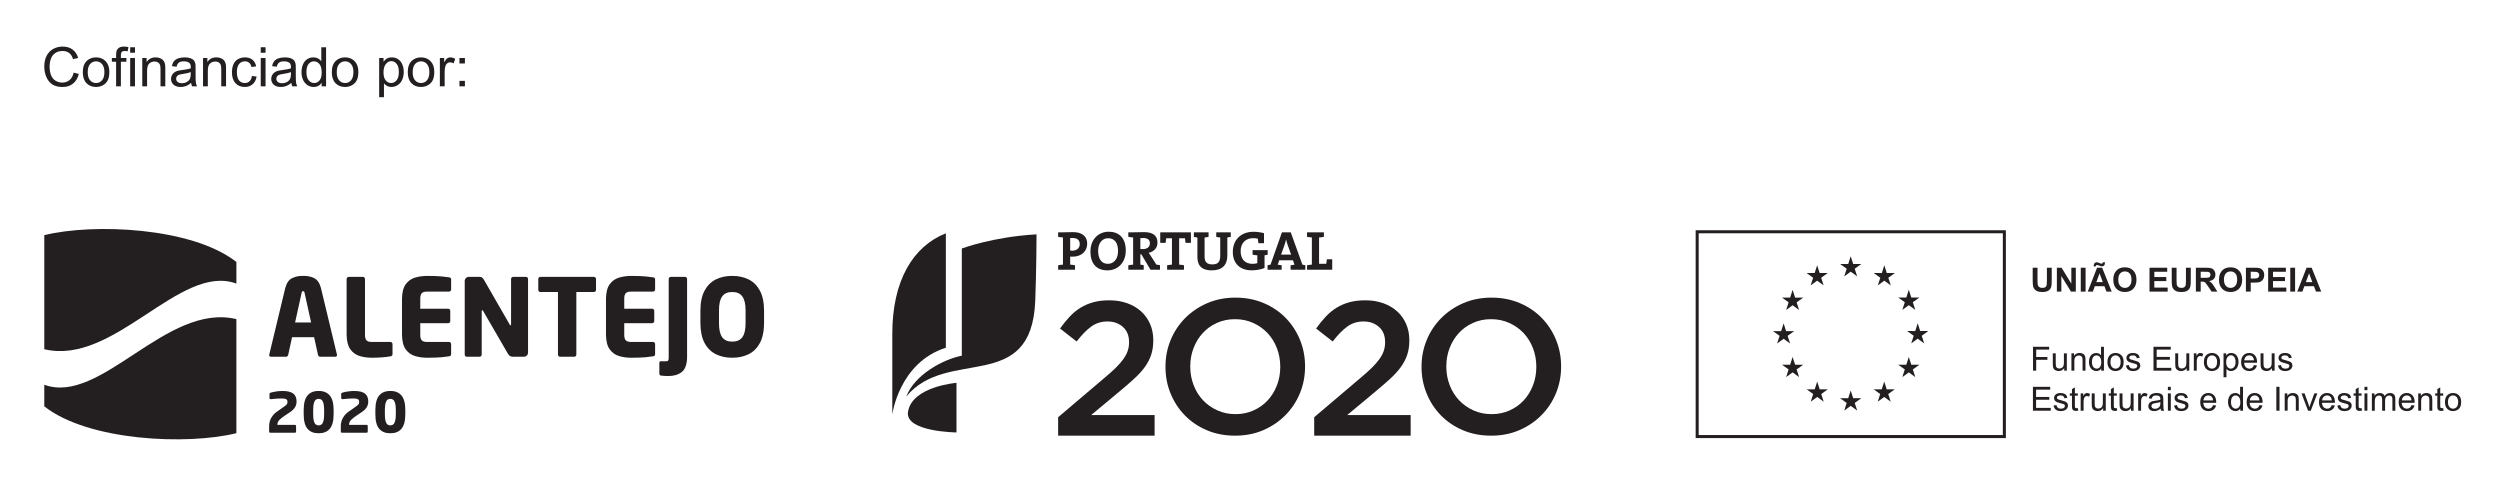 <?xml version="1.0" encoding="UTF-8" standalone="no"?>
<svg
   xmlns:dc="http://purl.org/dc/elements/1.1/"
   xmlns:cc="http://creativecommons.org/ns#"
   xmlns:rdf="http://www.w3.org/1999/02/22-rdf-syntax-ns#"
   xmlns:svg="http://www.w3.org/2000/svg"
   xmlns="http://www.w3.org/2000/svg"
   xmlns:sodipodi="http://sodipodi.sourceforge.net/DTD/sodipodi-0.dtd"
   xmlns:inkscape="http://www.inkscape.org/namespaces/inkscape"
   version="1.1"
   id="svg2"
   xml:space="preserve"
   width="1098.227"
   height="210.227"
   viewBox="0 0 1098.227 210.227"
   sodipodi:docname="barra_cofin_FEEI_preto.eps"><defs
     id="defs6" /><sodipodi:namedview
     pagecolor="#ffffff"
     bordercolor="#666666"
     borderopacity="1"
     objecttolerance="10"
     gridtolerance="10"
     guidetolerance="10"
     inkscape:pageopacity="0"
     inkscape:pageshadow="2"
     inkscape:window-width="640"
     inkscape:window-height="480"
     id="namedview4" /><g
     id="g10"
     inkscape:groupmode="layer"
     inkscape:label="ink_ext_XXXXXX"
     transform="matrix(1.333,0,0,-1.333,0,210.227)"><g
       id="g12"
       transform="scale(0.1)"><path
         d="m 3487.1,202.172 151.44,128.566 c 15.1,12.551 27.85,23.942 38.33,34.172 10.47,10.281 18.94,19.981 25.44,29.192 6.52,9.187 11.2,18.199 14.13,26.968 2.94,8.77 4.4,18.18 4.4,28.239 0,21.73 -6.8,38.57 -20.42,50.461 -13.59,11.96 -30.47,17.902 -50.58,17.902 -20.08,0 -37.82,-5.442 -53.1,-16.332 -15.28,-10.91 -31.49,-27.43 -48.68,-49.629 l -54.67,42.699 c 10.46,14.692 21.14,27.828 32.05,39.449 10.87,11.61 22.7,21.34 35.5,29.11 12.75,7.84 26.81,13.898 42.11,18.105 15.25,4.239 32.76,6.348 52.44,6.348 21.38,0 40.96,-3.133 58.77,-9.442 17.77,-6.261 33.06,-15.16 45.85,-26.691 12.79,-11.539 22.73,-25.367 29.88,-41.488 7.09,-16.121 10.65,-34.02 10.65,-53.711 v -1.25 c 0,-17.199 -2.31,-32.781 -6.9,-46.809 -4.63,-14.051 -11.63,-27.551 -21.03,-40.531 -9.46,-13.02 -21.4,-26.09 -35.83,-39.262 -14.46,-13.187 -31.33,-27.758 -50.61,-43.687 l -90.45,-75.403 h 209.22 V 141.32 H 3487.1 v 60.852"
         style="fill:#231f20;fill-opacity:1;fill-rule:nonzero;stroke:none"
         id="path14" /><path
         d="m 4071.45,212.289 c 21.7,0 41.59,4.09 59.77,12.262 18.1,8.179 33.66,19.281 46.58,33.289 12.94,14.051 23.05,30.469 30.36,49.34 7.32,18.851 10.93,38.929 10.93,60.308 v 1.274 c 0,21.367 -3.61,41.558 -10.93,60.636 -7.31,19.032 -17.51,35.614 -30.67,49.622 -13.15,14.062 -28.89,25.25 -47.21,33.621 -18.36,8.39 -38.4,12.578 -60.09,12.578 -21.69,0 -41.58,-4.09 -59.76,-12.239 -18.12,-8.191 -33.67,-19.3 -46.59,-33.332 -12.93,-14.007 -23.04,-30.457 -30.36,-49.328 -7.27,-18.832 -10.98,-38.929 -10.98,-60.332 v -1.226 c 0,-21.371 3.71,-41.582 10.98,-60.621 7.32,-19.11 17.54,-35.629 30.65,-49.641 13.16,-14.051 28.9,-25.27 47.28,-33.641 18.3,-8.339 38.32,-12.57 60.04,-12.57 m -1.26,-70.969 c -33.94,0 -64.93,5.95 -92.98,17.891 -28.07,11.918 -52.17,28.148 -72.28,48.719 -20.1,20.492 -35.79,44.461 -47.12,71.922 -11.3,27.437 -16.97,56.636 -16.97,87.636 v 1.274 c 0,30.988 5.67,60.226 16.97,87.668 11.33,27.422 27.23,51.5 47.74,72.25 20.53,20.718 44.84,37.14 72.93,49.328 28.05,12.121 59.03,18.215 92.97,18.215 33.96,0 64.92,-5.989 92.98,-17.93 28.09,-11.922 52.16,-28.164 72.27,-48.684 20.12,-20.519 35.8,-44.488 47.14,-71.918 11.3,-27.461 16.97,-56.66 16.97,-87.703 v -1.226 c 0,-31.024 -5.67,-60.223 -16.97,-87.653 -11.34,-27.468 -27.22,-51.539 -47.76,-72.238 -20.53,-20.75 -44.83,-37.211 -72.89,-49.32 -28.06,-12.18 -59.06,-18.231 -93,-18.231"
         style="fill:#231f20;fill-opacity:1;fill-rule:nonzero;stroke:none"
         id="path16" /><path
         d="m 4330.94,202.172 151.46,128.566 c 15.03,12.551 27.81,23.942 38.31,34.172 10.46,10.281 18.95,19.981 25.44,29.192 6.49,9.187 11.2,18.199 14.13,26.968 2.92,8.77 4.38,18.18 4.38,28.239 0,21.73 -6.77,38.57 -20.4,50.461 -13.63,11.96 -30.48,17.902 -50.57,17.902 -20.14,0 -37.83,-5.442 -53.07,-16.332 -15.31,-10.91 -31.58,-27.43 -48.71,-49.629 l -54.69,42.699 c 10.5,14.692 21.14,27.828 32.06,39.449 10.91,11.61 22.72,21.34 35.51,29.11 12.78,7.84 26.78,13.898 42.09,18.105 15.26,4.239 32.74,6.348 52.45,6.348 21.38,0 40.95,-3.133 58.75,-9.442 17.79,-6.261 33.11,-15.16 45.87,-26.691 12.78,-11.539 22.71,-25.367 29.83,-41.488 7.16,-16.121 10.7,-34.02 10.7,-53.711 v -1.25 c 0,-17.199 -2.26,-32.781 -6.91,-46.809 -4.63,-14.051 -11.65,-27.551 -21.07,-40.531 -9.39,-13.02 -21.34,-26.09 -35.79,-39.262 -14.5,-13.187 -31.33,-27.758 -50.58,-43.687 l -90.51,-75.403 h 209.25 V 141.32 h -317.93 v 60.852"
         style="fill:#231f20;fill-opacity:1;fill-rule:nonzero;stroke:none"
         id="path18" /><path
         d="m 4915.31,212.289 c 21.64,0 41.55,4.09 59.7,12.262 18.17,8.179 33.69,19.281 46.64,33.289 12.91,14.051 23,30.469 30.34,49.34 7.29,18.851 10.93,38.929 10.93,60.308 v 1.274 c 0,21.367 -3.64,41.558 -10.93,60.636 -7.34,19.032 -17.54,35.614 -30.64,49.622 -13.2,14.062 -28.88,25.25 -47.25,33.621 -18.35,8.39 -38.4,12.578 -60.08,12.578 -21.72,0 -41.65,-4.09 -59.72,-12.239 -18.15,-8.191 -33.73,-19.3 -46.65,-33.332 -12.94,-14.007 -23.03,-30.457 -30.35,-49.328 -7.29,-18.832 -10.94,-38.929 -10.94,-60.332 v -1.226 c 0,-21.371 3.65,-41.582 10.94,-60.621 7.32,-19.11 17.53,-35.629 30.65,-49.641 13.14,-14.051 28.88,-25.27 47.24,-33.641 18.38,-8.339 38.35,-12.57 60.12,-12.57 m -1.29,-70.969 c -33.92,0 -64.92,5.95 -92.99,17.891 -28.05,11.918 -52.15,28.148 -72.24,48.719 -20.16,20.492 -35.82,44.461 -47.11,71.922 -11.32,27.437 -17,56.636 -17,87.636 v 1.274 c 0,30.988 5.68,60.226 17,87.668 11.29,27.422 27.21,51.5 47.73,72.25 20.49,20.718 44.83,37.14 72.85,49.328 28.11,12.121 59.09,18.215 93.05,18.215 33.88,0 64.88,-5.989 92.95,-17.93 28.06,-11.922 52.14,-28.164 72.29,-48.684 20.06,-20.519 35.8,-44.488 47.11,-71.918 11.29,-27.461 16.96,-56.66 16.96,-87.703 v -1.226 c 0,-31.024 -5.67,-60.223 -16.96,-87.653 -11.31,-27.468 -27.23,-51.539 -47.74,-72.238 -20.55,-20.75 -44.82,-37.211 -72.94,-49.32 -28.01,-12.18 -59.02,-18.231 -92.96,-18.231"
         style="fill:#231f20;fill-opacity:1;fill-rule:nonzero;stroke:none"
         id="path20" /><path
         d="m 4307.34,688.086 v 14.758 c 4.79,0.937 10.48,1.875 15.95,2.176 v 89.429 c -5.47,0.375 -11.16,1.27 -15.95,2.207 v 14.821 h 55.62 v -14.821 c -4.76,-0.937 -10.43,-1.832 -15.96,-2.207 v -86.82 h 23.63 c 0.38,4.434 1.27,9.695 2.2,15.137 h 17.51 v -34.68 z m -63.35,80.227 c -2.32,6.777 -4.13,12.585 -5.63,19.375 h -0.2 c -1.48,-6.184 -3.29,-13.372 -5.84,-20.235 l -10.61,-29.504 h 33.26 z m 9.14,-80.227 v 14.758 c 3.87,0.75 8.78,1.668 12.96,1.992 l -5.27,14.629 h -44.97 l -5.13,-14.629 c 4.25,-0.324 9.18,-1.242 13.03,-1.992 v -14.758 h -46.45 v 14.758 c 2.97,0.937 6.56,1.668 9.68,1.875 l 37.64,106.758 h 29.07 l 38.41,-106.758 c 3.09,-0.207 6.77,-0.938 9.68,-1.875 v -14.758 z m -85.83,47.676 v -41.914 c -12.25,-4.883 -27.59,-7.625 -42.57,-7.625 -38.93,0 -62,23.086 -62,60.664 0,39.32 26.33,66.39 68.38,66.39 11.53,0 23.04,-1.648 34.41,-4.601 v -33.078 h -18.34 c -1.05,5.3 -1.61,10.027 -2.17,14.836 -4.92,1.336 -10.26,1.851 -15.19,1.851 -23.94,0 -41.27,-15.203 -41.27,-43.125 0,-26.199 14.26,-41.531 39.33,-41.531 5.79,0 10.93,0.703 15.62,2.215 v 25.734 c -5.42,0.379 -11.11,1.289 -15.62,2.371 v 14.824 h 49.71 v -15.164 c -3.33,-0.742 -6.83,-1.289 -10.29,-1.847 m -122.61,58.687 v -59.047 c 0,-32.714 -18.1,-49.316 -51,-49.316 -38.98,0 -47.68,21.172 -47.68,44.727 v 63.636 c -4.05,0.375 -8.07,1.059 -11.55,2.016 v 15.012 h 48.42 v -15.012 c -4.2,-1.086 -8.94,-1.641 -13.17,-2.016 v -62.164 c 0,-15.566 4.96,-26.512 25.45,-26.512 18.24,0 26.11,7.684 26.11,28.711 v 59.965 c -4.41,0.375 -9.12,0.93 -13.12,2.016 v 15.012 h 47.86 v -15.012 c -3.48,-0.957 -7.29,-1.641 -11.32,-2.016 M 3907.11,776.73 c -0.84,5.625 -1.82,10.555 -2.15,15.184 h -19.04 V 705.02 c 5.48,-0.301 11.12,-1.239 15.93,-2.176 v -14.758 h -55.59 v 14.758 c 4.77,0.937 10.44,1.875 15.91,2.176 v 86.894 h -18.82 c -0.35,-4.629 -1.29,-9.559 -2.15,-15.184 h -17.6 v 34.747 h 101.04 V 776.73 Z m -139.98,16.016 c -3.28,0 -6.72,-0.09 -9.12,-0.461 v -35.691 c 1.66,-0.156 4.76,-0.332 8.38,-0.332 14.47,0 23.06,7.273 23.06,18.828 0,11.871 -7.15,17.656 -22.32,17.656 m 24.33,-104.66 -30.18,50.898 h -3.27 V 705.02 c 3.5,-0.301 7.46,-0.879 11.18,-1.981 v -14.953 h -50.84 v 14.758 c 4.75,0.937 10.43,1.875 15.89,2.176 v 89.429 c -5.46,0.375 -11.14,1.27 -15.89,2.207 v 14.821 h 14.25 c 4.79,0 21.91,0.703 37.08,0.703 27.26,0 44.83,-9.453 44.83,-34.7 0,-17.226 -11.73,-29.851 -29.08,-33.515 2.23,-2.891 4.35,-6.016 6.24,-8.914 l 19.01,-29.824 c 3.46,-0.508 7.82,-1.25 12.08,-2.012 v -15.129 z m -139.79,103.961 c -17,0 -32.72,-13.551 -32.72,-41.266 0,-26.133 10.26,-43.152 32.36,-43.152 16.09,0 33.23,12.422 33.23,42.031 0,27.422 -11.64,42.387 -32.87,42.387 m -2.04,-105.961 c -37.66,0 -56.09,23.914 -56.09,62.098 0,40.8 27.21,65.304 60.31,65.304 32.89,0 56.16,-19.773 56.16,-61.984 0,-40.742 -26.9,-65.418 -60.38,-65.418 m -114.59,106.66 c -2.92,0 -5.47,0 -8.26,-0.09 v -41.152 c 2.41,-0.352 4.75,-0.586 6.92,-0.586 14.49,0.234 24.57,8.254 24.57,21.582 0,12.438 -6.96,20.246 -23.23,20.246 m -0.37,-61.523 c -2.21,0 -4.98,0 -7.89,0.32 V 705.02 c 5.51,-0.301 11.16,-1.239 15.95,-2.176 v -14.758 h -55.62 v 14.758 c 4.75,0.937 10.42,1.875 15.91,2.176 v 89.429 c -5.49,0.375 -11.16,1.27 -15.91,2.207 v 14.821 h 14.33 c 5.79,0 21.9,0.703 34.71,0.703 30.14,0 46.76,-14.094 46.76,-38.203 0,-23.938 -18.24,-42.754 -48.24,-42.754"
         style="fill:#231f20;fill-opacity:1;fill-rule:nonzero;stroke:none"
         id="path22" /><path
         d="M 3117.06,808.254 C 3008.22,765.215 2940.57,651.699 2940.57,476.871 V 211.449 c 0,0 22.26,170.602 176.49,219.731 v 377.074"
         style="fill:#231f20;fill-opacity:1;fill-rule:nonzero;stroke:none"
         id="path24" /><path
         d="m 3169.71,404.969 c -63.22,-12.617 -155.84,-63.309 -183.1,-134.668 135.72,164.82 412.78,5.519 425.06,315.5 3.87,98.156 4.28,218.969 4.28,218.969 -144.66,-8.129 -246.24,-46.665 -246.24,-46.665 V 404.969"
         style="fill:#231f20;fill-opacity:1;fill-rule:nonzero;stroke:none"
         id="path26" /><path
         d="m 3152.08,315.461 c 0,0 -147.29,-11.93 -159.81,-96.039 -9.89,-65.742 159.81,-67.461 159.81,-67.461 v 163.5"
         style="fill:#231f20;fill-opacity:1;fill-rule:nonzero;stroke:none"
         id="path28" /><path
         d="m 242.738,1337.75 17.051,-4.31 c -3.566,-13.99 -10,-24.67 -19.293,-32.02 -9.285,-7.37 -20.637,-11.03 -34.055,-11.03 -13.89,0 -25.179,2.81 -33.882,8.47 -8.704,5.65 -15.317,13.85 -19.86,24.56 -4.539,10.74 -6.82,22.24 -6.82,34.54 0,13.42 2.566,25.14 7.691,35.13 5.129,9.99 12.43,17.57 21.891,22.75 9.457,5.2 19.875,7.79 31.238,7.79 12.903,0 23.739,-3.29 32.52,-9.84 8.789,-6.58 14.922,-15.81 18.371,-27.7 l -16.777,-3.96 c -2.997,9.39 -7.336,16.21 -13.016,20.48 -5.688,4.28 -12.824,6.43 -21.449,6.43 -9.899,0 -18.18,-2.37 -24.828,-7.13 -6.653,-4.75 -11.321,-11.11 -14.008,-19.12 -2.703,-7.99 -4.055,-16.24 -4.055,-24.74 0,-10.94 1.602,-20.51 4.789,-28.68 3.203,-8.19 8.164,-14.3 14.902,-18.33 6.739,-4.05 14.032,-6.06 21.879,-6.06 9.563,0 17.645,2.75 24.258,8.25 6.621,5.52 11.113,13.68 13.453,24.52"
         style="fill:#231f20;fill-opacity:1;fill-rule:nonzero;stroke:none"
         id="path30" /><path
         d="m 289.145,1339.25 c 0,-11.95 2.613,-20.9 7.824,-26.85 5.219,-5.95 11.777,-8.92 19.687,-8.92 7.852,0 14.379,2.99 19.598,8.96 5.211,5.98 7.824,15.09 7.824,27.34 0,11.54 -2.625,20.29 -7.863,26.23 -5.246,5.95 -11.766,8.92 -19.559,8.92 -7.91,0 -14.468,-2.96 -19.687,-8.87 -5.211,-5.92 -7.824,-14.86 -7.824,-26.81 m -16.258,0 c 0,17.29 4.801,30.09 14.41,38.41 8.031,6.91 17.82,10.37 29.359,10.37 12.832,0 23.321,-4.2 31.457,-12.61 8.153,-8.41 12.223,-20.03 12.223,-34.85 0,-12.01 -1.801,-21.46 -5.398,-28.35 -3.61,-6.88 -8.852,-12.23 -15.743,-16.04 -6.882,-3.8 -14.398,-5.71 -22.539,-5.71 -13.07,0 -23.629,4.19 -31.679,12.57 -8.063,8.38 -12.09,20.45 -12.09,36.21"
         style="fill:#231f20;fill-opacity:1;fill-rule:nonzero;stroke:none"
         id="path32" /><path
         d="m 382.66,1292.58 v 81.04 h -13.969 v 12.3 h 13.969 v 9.93 c 0,6.27 0.563,10.93 1.672,13.98 1.52,4.1 4.199,7.42 8.039,9.97 3.84,2.55 9.223,3.82 16.129,3.82 4.449,0 9.371,-0.52 14.77,-1.58 l -2.379,-13.8 c -3.278,0.59 -6.379,0.88 -9.309,0.88 -4.809,0 -8.215,-1.02 -10.199,-3.07 -1.992,-2.05 -2.992,-5.89 -2.992,-11.52 v -8.61 h 18.203 v -12.3 h -18.203 v -81.04 H 382.66"
         style="fill:#231f20;fill-opacity:1;fill-rule:nonzero;stroke:none"
         id="path34" /><path
         d="m 428.98,1385.92 h 15.821 v -93.34 H 428.98 Z m 0,35.51 h 15.821 v -18.19 H 428.98 v 18.19"
         style="fill:#231f20;fill-opacity:1;fill-rule:nonzero;stroke:none"
         id="path36" /><path
         d="m 468.883,1292.58 v 93.34 h 14.238 v -13.27 c 6.852,10.25 16.762,15.38 29.711,15.38 5.621,0 10.789,-1.01 15.508,-3.03 4.711,-2.02 8.254,-4.68 10.59,-7.96 2.34,-3.28 3.98,-7.17 4.922,-11.69 0.589,-2.93 0.878,-8.05 0.878,-15.39 v -57.38 h -15.82 v 56.78 c 0,6.44 -0.617,11.26 -1.847,14.46 -1.235,3.19 -3.411,5.73 -6.54,7.64 -3.14,1.91 -6.824,2.86 -11.031,2.86 -6.738,0 -12.558,-2.14 -17.449,-6.42 -4.891,-4.28 -7.34,-12.39 -7.34,-24.34 v -50.98 h -15.82"
         style="fill:#231f20;fill-opacity:1;fill-rule:nonzero;stroke:none"
         id="path38" /><path
         d="m 628.578,1339.43 c -5.742,-2.34 -14.359,-4.34 -25.84,-5.99 -6.5,-0.92 -11.097,-1.98 -13.797,-3.15 -2.691,-1.17 -4.769,-2.9 -6.242,-5.15 -1.461,-2.25 -2.203,-4.75 -2.203,-7.51 0,-4.23 1.606,-7.74 4.793,-10.54 3.203,-2.83 7.871,-4.22 14.02,-4.22 6.101,0 11.519,1.33 16.261,4 4.746,2.65 8.231,6.31 10.461,10.93 1.699,3.58 2.547,8.86 2.547,15.83 z m 1.32,-35.34 c -5.859,-4.97 -11.5,-8.49 -16.918,-10.54 -5.421,-2.05 -11.242,-3.09 -17.453,-3.09 -10.25,0 -18.129,2.51 -23.636,7.52 -5.512,5.01 -8.262,11.41 -8.262,19.2 0,4.57 1.039,8.75 3.117,12.53 2.082,3.79 4.801,6.81 8.172,9.09 3.375,2.29 7.172,4.02 11.383,5.2 3.109,0.82 7.797,1.61 14.07,2.36 12.77,1.53 22.168,3.34 28.207,5.46 0.059,2.16 0.09,3.55 0.09,4.12 0,6.45 -1.5,10.99 -4.48,13.63 -4.051,3.57 -10.047,5.36 -18.02,5.36 -7.438,0 -12.941,-1.3 -16.48,-3.9 -3.551,-2.62 -6.168,-7.23 -7.868,-13.86 l -15.472,2.11 c 1.41,6.62 3.718,11.97 6.953,16.04 3.219,4.09 7.875,7.22 13.969,9.42 6.097,2.19 13.16,3.28 21.175,3.28 7.977,0 14.453,-0.93 19.438,-2.81 4.976,-1.87 8.637,-4.22 10.972,-7.07 2.356,-2.85 3.993,-6.43 4.934,-10.76 0.52,-2.71 0.789,-7.56 0.789,-14.59 v -21.09 c 0,-14.72 0.328,-24.01 1.012,-27.91 0.672,-3.91 2,-7.64 4,-11.22 h -16.531 c -1.637,3.29 -2.688,7.12 -3.161,11.52"
         style="fill:#231f20;fill-opacity:1;fill-rule:nonzero;stroke:none"
         id="path40" /><path
         d="m 669.098,1292.58 v 93.34 h 14.238 v -13.27 c 6.852,10.25 16.762,15.38 29.711,15.38 5.621,0 10.793,-1.01 15.508,-3.03 4.711,-2.02 8.254,-4.68 10.59,-7.96 2.343,-3.28 3.98,-7.17 4.921,-11.69 0.59,-2.93 0.879,-8.05 0.879,-15.39 v -57.38 h -15.82 v 56.78 c 0,6.44 -0.617,11.26 -1.852,14.46 -1.226,3.19 -3.406,5.73 -6.535,7.64 -3.14,1.91 -6.82,2.86 -11.031,2.86 -6.738,0 -12.559,-2.14 -17.449,-6.42 -4.891,-4.28 -7.34,-12.39 -7.34,-24.34 v -50.98 h -15.82"
         style="fill:#231f20;fill-opacity:1;fill-rule:nonzero;stroke:none"
         id="path42" /><path
         d="m 830.113,1326.77 15.563,-2.02 c -1.707,-10.72 -6.051,-19.12 -13.063,-25.18 -7.004,-6.07 -15.601,-9.1 -25.793,-9.1 -12.765,0 -23.035,4.18 -30.808,12.53 -7.758,8.35 -11.641,20.3 -11.641,35.9 0,10.08 1.668,18.9 5.008,26.45 3.34,7.56 8.426,13.23 15.254,17.01 6.816,3.78 14.25,5.67 22.281,5.67 10.129,0 18.418,-2.56 24.867,-7.69 6.449,-5.13 10.582,-12.41 12.391,-21.84 l -15.379,-2.37 c -1.457,6.27 -4.063,10.98 -7.781,14.15 -3.723,3.16 -8.207,4.74 -13.492,4.74 -7.969,0 -14.438,-2.85 -19.418,-8.57 -4.981,-5.71 -7.473,-14.75 -7.473,-27.11 0,-12.54 2.402,-21.65 7.203,-27.34 4.809,-5.68 11.078,-8.52 18.809,-8.52 6.211,0 11.402,1.9 15.562,5.71 4.16,3.81 6.801,9.67 7.91,17.58"
         style="fill:#231f20;fill-opacity:1;fill-rule:nonzero;stroke:none"
         id="path44" /><path
         d="m 859.293,1385.92 h 15.82 v -93.34 h -15.82 z m 0,35.51 h 15.82 v -18.19 h -15.82 v 18.19"
         style="fill:#231f20;fill-opacity:1;fill-rule:nonzero;stroke:none"
         id="path46" /><path
         d="m 958.785,1339.43 c -5.742,-2.34 -14.359,-4.34 -25.84,-5.99 -6.5,-0.92 -11.097,-1.98 -13.8,-3.15 -2.692,-1.17 -4.77,-2.9 -6.239,-5.15 -1.461,-2.25 -2.203,-4.75 -2.203,-7.51 0,-4.23 1.602,-7.74 4.789,-10.54 3.203,-2.83 7.871,-4.22 14.02,-4.22 6.101,0 11.523,1.33 16.265,4 4.746,2.65 8.227,6.31 10.457,10.93 1.7,3.58 2.551,8.86 2.551,15.83 z m 1.317,-35.34 c -5.86,-4.97 -11.497,-8.49 -16.918,-10.54 -5.418,-2.05 -11.243,-3.09 -17.454,-3.09 -10.246,0 -18.128,2.51 -23.636,7.52 -5.512,5.01 -8.262,11.41 -8.262,19.2 0,4.57 1.039,8.75 3.121,12.53 2.078,3.79 4.801,6.81 8.168,9.09 3.375,2.29 7.176,4.02 11.383,5.2 3.109,0.82 7.797,1.61 14.07,2.36 12.77,1.53 22.168,3.34 28.211,5.46 0.059,2.16 0.086,3.55 0.086,4.12 0,6.45 -1.5,10.99 -4.476,13.63 -4.051,3.57 -10.047,5.36 -18.024,5.36 -7.433,0 -12.937,-1.3 -16.476,-3.9 -3.551,-2.62 -6.168,-7.23 -7.868,-13.86 l -15.472,2.11 c 1.41,6.62 3.718,11.97 6.953,16.04 3.215,4.09 7.875,7.22 13.969,9.42 6.097,2.19 13.16,3.28 21.175,3.28 7.973,0 14.453,-0.93 19.434,-2.81 4.98,-1.87 8.637,-4.22 10.977,-7.07 2.355,-2.85 3.988,-6.43 4.929,-10.76 0.52,-2.71 0.793,-7.56 0.793,-14.59 v -21.09 c 0,-14.72 0.328,-24.01 1.012,-27.91 0.668,-3.91 1.996,-7.64 4,-11.22 h -16.535 c -1.637,3.29 -2.688,7.12 -3.16,11.52"
         style="fill:#231f20;fill-opacity:1;fill-rule:nonzero;stroke:none"
         id="path48" /><path
         d="m 1009.85,1339.16 c 0,-11.95 2.52,-20.89 7.56,-26.81 5.04,-5.91 10.98,-8.87 17.84,-8.87 6.91,0 12.79,2.82 17.62,8.48 4.84,5.65 7.25,14.28 7.25,25.88 0,12.78 -2.46,22.15 -7.38,28.13 -4.92,5.97 -10.99,8.96 -18.19,8.96 -7.03,0 -12.91,-2.87 -17.62,-8.61 -4.72,-5.74 -7.08,-14.8 -7.08,-27.16 m 50.01,-46.58 v 11.78 c -5.92,-9.26 -14.62,-13.89 -26.1,-13.89 -7.45,0 -14.29,2.05 -20.53,6.15 -6.24,4.1 -11.07,9.83 -14.5,17.18 -3.433,7.36 -5.14,15.81 -5.14,25.36 0,9.32 1.547,17.77 4.656,25.36 3.104,7.58 7.764,13.4 13.974,17.44 6.21,4.05 13.16,6.07 20.83,6.07 5.63,0 10.64,-1.19 15.03,-3.56 4.4,-2.38 7.97,-5.47 10.73,-9.27 v 46.23 h 15.73 v -128.85 h -14.68"
         style="fill:#231f20;fill-opacity:1;fill-rule:nonzero;stroke:none"
         id="path50" /><path
         d="m 1109.78,1339.25 c 0,-11.95 2.61,-20.9 7.82,-26.85 5.22,-5.95 11.78,-8.92 19.69,-8.92 7.85,0 14.38,2.99 19.6,8.96 5.21,5.98 7.82,15.09 7.82,27.34 0,11.54 -2.62,20.29 -7.86,26.23 -5.25,5.95 -11.77,8.92 -19.56,8.92 -7.91,0 -14.47,-2.96 -19.69,-8.87 -5.21,-5.92 -7.82,-14.86 -7.82,-26.81 m -16.26,0 c 0,17.29 4.8,30.09 14.41,38.41 8.03,6.91 17.82,10.37 29.36,10.37 12.83,0 23.32,-4.2 31.46,-12.61 8.15,-8.41 12.22,-20.03 12.22,-34.85 0,-12.01 -1.8,-21.46 -5.4,-28.35 -3.61,-6.88 -8.85,-12.23 -15.74,-16.04 -6.88,-3.8 -14.4,-5.71 -22.54,-5.71 -13.07,0 -23.63,4.19 -31.68,12.57 -8.06,8.38 -12.09,20.45 -12.09,36.21"
         style="fill:#231f20;fill-opacity:1;fill-rule:nonzero;stroke:none"
         id="path52" /><path
         d="m 1263.85,1338.72 c 0,-12.01 2.43,-20.89 7.29,-26.63 4.87,-5.74 10.76,-8.61 17.67,-8.61 7.03,0 13.06,2.97 18.07,8.92 5,5.94 7.51,15.16 7.51,27.64 0,11.89 -2.45,20.8 -7.34,26.72 -4.89,5.92 -10.74,8.87 -17.54,8.87 -6.73,0 -12.7,-3.15 -17.88,-9.44 -5.18,-6.3 -7.78,-15.46 -7.78,-27.47 m -14.33,-81.91 v 129.11 h 14.43 v -12.13 c 3.39,4.74 7.22,8.3 11.5,10.68 4.28,2.37 9.46,3.56 15.56,3.56 7.97,0 15,-2.05 21.09,-6.16 6.1,-4.1 10.7,-9.88 13.8,-17.35 3.11,-7.47 4.66,-15.66 4.66,-24.57 0,-9.55 -1.71,-18.15 -5.14,-25.8 -3.43,-7.64 -8.41,-13.5 -14.94,-17.57 -6.53,-4.08 -13.4,-6.11 -20.61,-6.11 -5.28,0 -10.01,1.11 -14.2,3.34 -4.19,2.22 -7.63,5.04 -10.33,8.44 v -45.44 h -15.82"
         style="fill:#231f20;fill-opacity:1;fill-rule:nonzero;stroke:none"
         id="path54" /><path
         d="m 1360,1339.25 c 0,-11.95 2.62,-20.9 7.83,-26.85 5.22,-5.95 11.77,-8.92 19.68,-8.92 7.86,0 14.38,2.99 19.6,8.96 5.21,5.98 7.83,15.09 7.83,27.34 0,11.54 -2.63,20.29 -7.86,26.23 -5.25,5.95 -11.78,8.92 -19.57,8.92 -7.91,0 -14.46,-2.96 -19.68,-8.87 -5.21,-5.92 -7.83,-14.86 -7.83,-26.81 m -16.25,0 c 0,17.29 4.79,30.09 14.4,38.41 8.04,6.91 17.83,10.37 29.36,10.37 12.84,0 23.32,-4.2 31.46,-12.61 8.15,-8.41 12.23,-20.03 12.23,-34.85 0,-12.01 -1.81,-21.46 -5.4,-28.35 -3.62,-6.88 -8.86,-12.23 -15.75,-16.04 -6.88,-3.8 -14.4,-5.71 -22.54,-5.71 -13.07,0 -23.62,4.19 -31.68,12.57 -8.06,8.38 -12.08,20.45 -12.08,36.21"
         style="fill:#231f20;fill-opacity:1;fill-rule:nonzero;stroke:none"
         id="path56" /><path
         d="m 1449.57,1292.58 v 93.34 h 14.23 v -14.15 c 3.64,6.62 7,10.99 10.07,13.1 3.07,2.1 6.46,3.16 10.14,3.16 5.35,0 10.77,-1.7 16.26,-5.1 l -5.45,-14.68 c -3.85,2.29 -7.73,3.43 -11.6,3.43 -3.44,0 -6.55,-1.04 -9.3,-3.12 -2.76,-2.08 -4.73,-4.96 -5.89,-8.66 -1.77,-5.62 -2.64,-11.77 -2.64,-18.45 v -48.87 h -15.82"
         style="fill:#231f20;fill-opacity:1;fill-rule:nonzero;stroke:none"
         id="path58" /><path
         d="m 1514.08,1310.6 h 18.02 v -18.02 h -18.02 z m 0,75.32 h 18.02 v -18.02 h -18.02 v 18.02"
         style="fill:#231f20;fill-opacity:1;fill-rule:nonzero;stroke:none"
         id="path60" /><path
         d="m 6698.73,694.816 h 15.9 V 652.18 c 0,-6.77 0.18,-11.153 0.58,-13.157 0.69,-3.222 2.31,-5.808 4.87,-7.761 2.56,-1.953 6.04,-2.922 10.5,-2.922 4.5,0 7.91,0.918 10.18,2.765 2.31,1.836 3.67,4.11 4.14,6.797 0.46,2.676 0.7,7.129 0.7,13.368 v 43.546 h 15.89 v -41.359 c 0,-9.441 -0.43,-16.113 -1.28,-20.019 -0.86,-3.895 -2.46,-7.196 -4.75,-9.872 -2.32,-2.695 -5.4,-4.824 -9.27,-6.425 -3.87,-1.594 -8.91,-2.395 -15.15,-2.395 -7.51,0 -13.21,0.871 -17.09,2.609 -3.88,1.739 -6.96,3.993 -9.2,6.766 -2.26,2.774 -3.74,5.695 -4.47,8.731 -1.03,4.511 -1.55,11.164 -1.55,19.972 v 41.992"
         style="fill:#231f20;fill-opacity:1;fill-rule:nonzero;stroke:none"
         id="path62" /><path
         d="m 6778.42,616.094 v 78.722 h 15.46 l 32.21,-52.57 v 52.57 h 14.76 v -78.722 h -15.95 l -31.72,51.328 v -51.328 h -14.76"
         style="fill:#231f20;fill-opacity:1;fill-rule:nonzero;stroke:none"
         id="path64" /><path
         d="m 6857.18,694.816 h 15.89 v -78.722 h -15.89 v 78.722"
         style="fill:#231f20;fill-opacity:1;fill-rule:nonzero;stroke:none"
         id="path66" /><path
         d="m 6929.92,647.238 -10.84,29.207 -10.62,-29.207 z m -23.12,51.922 h -6.89 c -0.04,0.82 -0.06,1.465 -0.06,1.926 0,3.758 0.93,6.648 2.76,8.672 1.81,2.031 4.17,3.035 7.03,3.035 1.25,0 2.41,-0.137 3.48,-0.398 1.08,-0.266 3.03,-1.036 5.87,-2.305 2.86,-1.27 5.08,-1.914 6.69,-1.914 1.15,0 2.1,0.359 2.87,1.082 0.78,0.715 1.26,1.906 1.49,3.586 h 6.97 c -0.04,-4.824 -0.94,-8.281 -2.71,-10.352 -1.76,-2.082 -4.06,-3.125 -6.84,-3.125 -1.21,0 -2.41,0.125 -3.59,0.379 -0.82,0.207 -2.89,0.949 -6.18,2.199 -3.31,1.258 -5.7,1.883 -7.19,1.883 -1.15,0 -2.04,-0.34 -2.7,-1.043 -0.63,-0.695 -0.98,-1.906 -1,-3.625 m 52.4,-83.066 h -17.31 l -6.85,17.883 h -31.48 l -6.49,-17.883 h -16.86 l 30.66,78.711 h 16.8 l 31.53,-78.711"
         style="fill:#231f20;fill-opacity:1;fill-rule:nonzero;stroke:none"
         id="path68" /><path
         d="m 6980.77,655.508 c 0,-8.914 2.06,-15.672 6.18,-20.274 4.11,-4.597 9.35,-6.902 15.69,-6.902 6.32,0 11.53,2.293 15.58,6.856 4.07,4.558 6.1,11.406 6.1,20.527 0,9.031 -1.98,15.762 -5.92,20.195 -3.97,4.434 -9.21,6.649 -15.76,6.649 -6.57,0 -11.84,-2.246 -15.84,-6.739 -4.02,-4.492 -6.03,-11.257 -6.03,-20.312 m -16.38,-0.547 c 0,8.019 1.21,14.758 3.62,20.195 1.78,4.004 4.23,7.61 7.31,10.793 3.11,3.184 6.5,5.547 10.19,7.09 4.9,2.078 10.54,3.113 16.97,3.113 11.58,0 20.87,-3.601 27.82,-10.8 6.97,-7.188 10.45,-17.188 10.45,-30.008 0,-12.707 -3.46,-22.649 -10.36,-29.824 -6.9,-7.18 -16.14,-10.762 -27.7,-10.762 -11.7,0 -21.01,3.562 -27.93,10.703 -6.91,7.148 -10.37,16.973 -10.37,29.5"
         style="fill:#231f20;fill-opacity:1;fill-rule:nonzero;stroke:none"
         id="path70" /><path
         d="m 7083.71,616.094 v 78.722 h 58.37 v -13.32 h -42.47 v -17.453 h 39.5 v -13.262 h -39.5 v -21.426 h 43.96 v -13.261 h -59.86"
         style="fill:#231f20;fill-opacity:1;fill-rule:nonzero;stroke:none"
         id="path72" /><path
         d="m 7156.93,694.816 h 15.91 V 652.18 c 0,-6.77 0.19,-11.153 0.58,-13.157 0.69,-3.222 2.3,-5.808 4.87,-7.761 2.56,-1.953 6.05,-2.922 10.5,-2.922 4.5,0 7.91,0.918 10.18,2.765 2.31,1.836 3.68,4.11 4.15,6.797 0.45,2.676 0.69,7.129 0.69,13.368 v 43.546 h 15.9 v -41.359 c 0,-9.441 -0.43,-16.113 -1.29,-20.019 -0.86,-3.895 -2.45,-7.196 -4.75,-9.872 -2.31,-2.695 -5.4,-4.824 -9.27,-6.425 -3.86,-1.594 -8.91,-2.395 -15.14,-2.395 -7.52,0 -13.22,0.871 -17.1,2.609 -3.88,1.739 -6.95,3.993 -9.2,6.766 -2.27,2.774 -3.74,5.695 -4.46,8.731 -1.04,4.511 -1.57,11.164 -1.57,19.972 v 41.992"
         style="fill:#231f20;fill-opacity:1;fill-rule:nonzero;stroke:none"
         id="path74" /><path
         d="m 7252.4,661.523 h 11.77 c 7.62,0 12.37,0.313 14.28,0.969 1.9,0.633 3.38,1.746 4.46,3.328 1.06,1.575 1.61,3.535 1.61,5.899 0,2.648 -0.7,4.797 -2.13,6.418 -1.41,1.629 -3.41,2.664 -5.98,3.093 -1.29,0.168 -5.15,0.266 -11.61,0.266 h -12.4 z m -15.89,-45.418 v 78.7 h 33.46 c 8.41,0 14.51,-0.703 18.34,-2.117 3.81,-1.407 6.86,-3.926 9.15,-7.551 2.29,-3.602 3.44,-7.742 3.44,-12.403 0,-5.898 -1.74,-10.769 -5.22,-14.629 -3.47,-3.847 -8.65,-6.269 -15.56,-7.265 3.42,-2.012 6.27,-4.207 8.5,-6.61 2.25,-2.402 5.26,-6.66 9.05,-12.785 l 9.61,-15.34 h -19 l -11.49,17.118 c -4.09,6.113 -6.87,9.98 -8.37,11.574 -1.52,1.59 -3.11,2.683 -4.8,3.269 -1.68,0.598 -4.34,0.891 -7.99,0.891 h -3.23 v -32.852 h -15.89"
         style="fill:#231f20;fill-opacity:1;fill-rule:nonzero;stroke:none"
         id="path76" /><path
         d="m 7329.02,655.508 c 0,-8.914 2.06,-15.672 6.19,-20.274 4.11,-4.597 9.34,-6.902 15.68,-6.902 6.33,0 11.53,2.293 15.58,6.856 4.07,4.558 6.1,11.406 6.1,20.527 0,9.031 -1.97,15.762 -5.92,20.195 -3.96,4.434 -9.21,6.649 -15.76,6.649 -6.56,0 -11.83,-2.246 -15.84,-6.739 -4.01,-4.492 -6.03,-11.257 -6.03,-20.312 m -16.37,-0.547 c 0,8.019 1.2,14.758 3.61,20.195 1.78,4.004 4.23,7.61 7.31,10.793 3.11,3.184 6.5,5.547 10.19,7.09 4.89,2.078 10.55,3.113 16.96,3.113 11.59,0 20.88,-3.601 27.83,-10.8 6.97,-7.188 10.45,-17.188 10.45,-30.008 0,-12.707 -3.45,-22.649 -10.35,-29.824 -6.91,-7.18 -16.15,-10.762 -27.71,-10.762 -11.7,0 -21.01,3.562 -27.93,10.703 -6.91,7.148 -10.36,16.973 -10.36,29.5"
         style="fill:#231f20;fill-opacity:1;fill-rule:nonzero;stroke:none"
         id="path78" /><path
         d="m 7417.31,681.496 v -22.344 h 8.69 c 6.27,0 10.46,0.411 12.57,1.239 2.11,0.82 3.77,2.109 4.97,3.867 1.19,1.758 1.8,3.801 1.8,6.113 0,2.871 -0.84,5.234 -2.53,7.09 -1.68,1.867 -3.81,3.027 -6.39,3.496 -1.89,0.363 -5.71,0.539 -11.43,0.539 z m -15.9,-65.402 v 78.722 h 25.51 c 9.67,0 15.97,-0.402 18.9,-1.191 4.51,-1.184 8.29,-3.75 11.32,-7.695 3.05,-3.965 4.57,-9.075 4.57,-15.332 0,-4.836 -0.87,-8.907 -2.63,-12.188 -1.75,-3.293 -3.99,-5.89 -6.68,-7.765 -2.71,-1.883 -5.45,-3.125 -8.24,-3.731 -3.8,-0.75 -9.29,-1.133 -16.49,-1.133 h -10.36 v -29.687 h -15.9"
         style="fill:#231f20;fill-opacity:1;fill-rule:nonzero;stroke:none"
         id="path80" /><path
         d="m 7474.75,616.094 v 78.722 h 58.38 v -13.32 h -42.48 v -17.453 h 39.51 v -13.262 h -39.51 v -21.426 h 43.97 v -13.261 h -59.87"
         style="fill:#231f20;fill-opacity:1;fill-rule:nonzero;stroke:none"
         id="path82" /><path
         d="m 7547.61,694.816 h 15.89 v -78.722 h -15.89 v 78.722"
         style="fill:#231f20;fill-opacity:1;fill-rule:nonzero;stroke:none"
         id="path84" /><path
         d="m 7620.35,647.238 -10.84,29.207 -10.62,-29.207 z m 29.28,-31.144 h -17.31 l -6.85,17.883 h -31.48 l -6.49,-17.883 h -16.87 l 30.67,78.711 h 16.8 l 31.53,-78.711"
         style="fill:#231f20;fill-opacity:1;fill-rule:nonzero;stroke:none"
         id="path86" /><path
         d="m 6699.85,355.57 v 78.719 h 53.11 v -9.301 h -42.7 v -24.359 h 36.95 v -9.297 h -36.95 V 355.57 h -10.41"
         style="fill:#231f20;fill-opacity:1;fill-rule:nonzero;stroke:none"
         id="path88" /><path
         d="m 6802.62,355.57 v 8.379 c -4.44,-6.449 -10.47,-9.668 -18.1,-9.668 -3.36,0 -6.5,0.649 -9.42,1.93 -2.92,1.289 -5.08,2.91 -6.49,4.859 -1.42,1.961 -2.42,4.34 -2.98,7.168 -0.4,1.903 -0.6,4.91 -0.6,9.032 v 35.32 h 9.67 v -31.621 c 0,-5.047 0.2,-8.449 0.59,-10.199 0.61,-2.551 1.9,-4.54 3.86,-5.981 1.98,-1.457 4.41,-2.18 7.31,-2.18 2.91,0 5.61,0.743 8.16,2.223 2.54,1.488 4.34,3.508 5.39,6.066 1.06,2.563 1.59,6.274 1.59,11.141 v 30.551 h 9.66 v -57.02 h -8.64"
         style="fill:#231f20;fill-opacity:1;fill-rule:nonzero;stroke:none"
         id="path90" /><path
         d="m 6826.4,355.57 v 57.02 h 8.7 v -8.102 c 4.19,6.262 10.24,9.391 18.15,9.391 3.43,0 6.6,-0.609 9.48,-1.848 2.88,-1.242 5.04,-2.859 6.46,-4.859 1.44,-2.012 2.44,-4.391 3.01,-7.141 0.36,-1.793 0.54,-4.922 0.54,-9.39 V 355.57 h -9.67 v 34.692 c 0,3.929 -0.37,6.879 -1.12,8.828 -0.76,1.961 -2.09,3.512 -4.01,4.672 -1.9,1.16 -4.16,1.75 -6.74,1.75 -4.11,0 -7.66,-1.313 -10.65,-3.922 -2.99,-2.61 -4.48,-7.578 -4.48,-14.879 V 355.57 h -9.67"
         style="fill:#231f20;fill-opacity:1;fill-rule:nonzero;stroke:none"
         id="path92" /><path
         d="m 6894,384.02 c 0,-7.29 1.54,-12.75 4.62,-16.372 3.08,-3.617 6.71,-5.418 10.9,-5.418 4.22,0 7.8,1.731 10.76,5.18 2.96,3.461 4.43,8.731 4.43,15.809 0,7.812 -1.5,13.531 -4.51,17.191 -3.01,3.649 -6.71,5.481 -11.11,5.481 -4.3,0 -7.88,-1.762 -10.76,-5.27 -2.88,-3.512 -4.33,-9.039 -4.33,-16.601 m 30.55,-28.45 v 7.192 c -3.62,-5.653 -8.93,-8.481 -15.94,-8.481 -4.55,0 -8.73,1.258 -12.55,3.758 -3.81,2.512 -6.76,6.012 -8.85,10.5 -2.1,4.492 -3.14,9.652 -3.14,15.481 0,5.699 0.95,10.859 2.83,15.5 1.91,4.64 4.76,8.191 8.55,10.66 3.79,2.468 8.03,3.699 12.73,3.699 3.43,0 6.49,-0.731 9.18,-2.168 2.68,-1.461 4.86,-3.34 6.55,-5.66 v 28.238 h 9.61 V 355.57 h -8.97"
         style="fill:#231f20;fill-opacity:1;fill-rule:nonzero;stroke:none"
         id="path94" /><path
         d="m 6955.04,384.082 c 0,-7.301 1.59,-12.773 4.78,-16.391 3.2,-3.64 7.19,-5.453 12.04,-5.453 4.78,0 8.78,1.813 11.97,5.473 3.17,3.648 4.76,9.211 4.76,16.687 0,7.063 -1.6,12.403 -4.8,16.032 -3.19,3.629 -7.19,5.449 -11.93,5.449 -4.85,0 -8.84,-1.809 -12.04,-5.418 -3.19,-3.609 -4.78,-9.07 -4.78,-16.379 m -9.92,0 c 0,10.559 2.93,18.379 8.81,23.457 4.9,4.231 10.87,6.352 17.93,6.352 7.84,0 14.23,-2.582 19.21,-7.719 4.98,-5.121 7.47,-12.223 7.47,-21.281 0,-7.34 -1.11,-13.11 -3.31,-17.321 -2.19,-4.211 -5.4,-7.468 -9.6,-9.8 -4.21,-2.329 -8.8,-3.489 -13.77,-3.489 -7.98,0 -14.45,2.571 -19.37,7.68 -4.91,5.121 -7.37,12.488 -7.37,22.121"
         style="fill:#231f20;fill-opacity:1;fill-rule:nonzero;stroke:none"
         id="path96" /><path
         d="m 7006,372.602 9.55,1.488 c 0.54,-3.828 2.03,-6.758 4.48,-8.801 2.45,-2.051 5.88,-3.051 10.29,-3.051 4.45,0 7.73,0.903 9.89,2.703 2.14,1.821 3.21,3.93 3.21,6.36 0,2.187 -0.96,3.91 -2.85,5.168 -1.32,0.851 -4.62,1.941 -9.87,3.269 -7.09,1.782 -12,3.344 -14.75,4.653 -2.73,1.289 -4.81,3.097 -6.22,5.418 -1.42,2.3 -2.13,4.851 -2.13,7.64 0,2.539 0.59,4.903 1.76,7.063 1.15,2.168 2.73,3.968 4.75,5.386 1.51,1.122 3.54,2.063 6.14,2.832 2.6,0.77 5.38,1.161 8.35,1.161 4.47,0 8.41,-0.661 11.78,-1.942 3.38,-1.289 5.88,-3.027 7.49,-5.238 1.62,-2.199 2.72,-5.152 3.33,-8.832 l -9.45,-1.289 c -0.43,2.93 -1.67,5.23 -3.73,6.879 -2.06,1.652 -4.97,2.472 -8.72,2.472 -4.44,0 -7.61,-0.73 -9.51,-2.211 -1.9,-1.46 -2.84,-3.179 -2.84,-5.148 0,-1.262 0.39,-2.391 1.18,-3.383 0.8,-1.039 2.02,-1.898 3.71,-2.578 0.96,-0.351 3.81,-1.172 8.53,-2.461 6.84,-1.84 11.61,-3.32 14.31,-4.5 2.71,-1.16 4.83,-2.851 6.36,-5.058 1.54,-2.231 2.31,-4.981 2.31,-8.282 0,-3.218 -0.93,-6.25 -2.82,-9.101 -1.87,-2.848 -4.59,-5.047 -8.13,-6.61 -3.55,-1.55 -7.55,-2.32 -12.03,-2.32 -7.41,0 -13.05,1.531 -16.94,4.621 -3.89,3.059 -6.37,7.629 -7.43,13.692"
         style="fill:#231f20;fill-opacity:1;fill-rule:nonzero;stroke:none"
         id="path98" /><path
         d="m 7096.84,355.57 v 78.719 h 56.91 v -9.301 h -46.5 v -24.097 h 43.55 v -9.243 h -43.55 v -26.789 h 48.33 v -9.289 h -58.74"
         style="fill:#231f20;fill-opacity:1;fill-rule:nonzero;stroke:none"
         id="path100" /><path
         d="m 7206.1,355.57 v 8.379 c -4.44,-6.449 -10.47,-9.668 -18.1,-9.668 -3.36,0 -6.5,0.649 -9.43,1.93 -2.91,1.289 -5.07,2.91 -6.48,4.859 -1.43,1.961 -2.42,4.34 -2.98,7.168 -0.4,1.903 -0.6,4.91 -0.6,9.032 v 35.32 h 9.67 v -31.621 c 0,-5.047 0.2,-8.449 0.59,-10.199 0.61,-2.551 1.89,-4.54 3.86,-5.981 1.98,-1.457 4.41,-2.18 7.31,-2.18 2.9,0 5.61,0.743 8.16,2.223 2.53,1.488 4.34,3.508 5.39,6.066 1.06,2.563 1.59,6.274 1.59,11.141 v 30.551 h 9.66 v -57.02 h -8.64"
         style="fill:#231f20;fill-opacity:1;fill-rule:nonzero;stroke:none"
         id="path102" /><path
         d="m 7229.78,355.57 v 57.02 h 8.69 v -8.629 c 2.22,4.027 4.27,6.699 6.14,7.988 1.89,1.289 3.96,1.93 6.21,1.93 3.26,0 6.57,-1.039 9.94,-3.109 l -3.33,-8.969 c -2.37,1.398 -4.72,2.097 -7.09,2.097 -2.11,0 -4.02,-0.636 -5.7,-1.91 -1.68,-1.269 -2.88,-3.027 -3.59,-5.289 -1.07,-3.437 -1.61,-7.187 -1.61,-11.277 V 355.57 h -9.66"
         style="fill:#231f20;fill-opacity:1;fill-rule:nonzero;stroke:none"
         id="path104" /><path
         d="m 7272.83,384.082 c 0,-7.301 1.59,-12.773 4.79,-16.391 3.19,-3.64 7.18,-5.453 12.03,-5.453 4.78,0 8.79,1.813 11.97,5.473 3.17,3.648 4.77,9.211 4.77,16.687 0,7.063 -1.6,12.403 -4.81,16.032 -3.19,3.629 -7.19,5.449 -11.93,5.449 -4.85,0 -8.84,-1.809 -12.03,-5.418 -3.2,-3.609 -4.79,-9.07 -4.79,-16.379 m -9.92,0 c 0,10.559 2.93,18.379 8.81,23.457 4.9,4.231 10.88,6.352 17.93,6.352 7.84,0 14.24,-2.582 19.22,-7.719 4.98,-5.121 7.47,-12.223 7.47,-21.281 0,-7.34 -1.12,-13.11 -3.31,-17.321 -2.2,-4.211 -5.4,-7.468 -9.61,-9.8 -4.21,-2.329 -8.8,-3.489 -13.77,-3.489 -7.98,0 -14.44,2.571 -19.37,7.68 -4.91,5.121 -7.37,12.488 -7.37,22.121"
         style="fill:#231f20;fill-opacity:1;fill-rule:nonzero;stroke:none"
         id="path106" /><path
         d="m 7336.4,383.762 c 0,-7.34 1.49,-12.762 4.46,-16.274 2.97,-3.508 6.57,-5.258 10.79,-5.258 4.3,0 7.97,1.821 11.05,5.45 3.05,3.629 4.59,9.261 4.59,16.89 0,7.262 -1.51,12.7 -4.49,16.321 -2.99,3.609 -6.57,5.418 -10.72,5.418 -4.12,0 -7.76,-1.911 -10.92,-5.77 -3.17,-3.848 -4.76,-9.437 -4.76,-16.777 m -8.75,-50.043 v 78.871 h 8.81 v -7.399 c 2.08,2.891 4.42,5.071 7.03,6.52 2.62,1.449 5.78,2.168 9.5,2.168 4.87,0 9.17,-1.25 12.89,-3.758 3.72,-2.5 6.54,-6.039 8.43,-10.601 1.89,-4.559 2.85,-9.571 2.85,-15.008 0,-5.832 -1.05,-11.09 -3.14,-15.75 -2.1,-4.68 -5.14,-8.262 -9.13,-10.75 -4,-2.481 -8.19,-3.731 -12.59,-3.731 -3.22,0 -6.11,0.68 -8.67,2.039 -2.56,1.36 -4.67,3.078 -6.31,5.16 v -27.761 h -9.67"
         style="fill:#231f20;fill-opacity:1;fill-rule:nonzero;stroke:none"
         id="path108" /><path
         d="m 7396.1,389.559 h 31.85 c -0.43,4.8 -1.64,8.39 -3.65,10.793 -3.08,3.718 -7.07,5.589 -11.99,5.589 -4.42,0 -8.15,-1.492 -11.19,-4.461 -3.02,-2.96 -4.69,-6.941 -5.02,-11.921 m 31.74,-15.61 9.99,-1.238 c -1.57,-5.84 -4.49,-10.371 -8.75,-13.59 -4.27,-3.23 -9.7,-4.84 -16.34,-4.84 -8.34,0 -14.95,2.578 -19.82,7.707 -4.89,5.133 -7.34,12.344 -7.34,21.614 0,9.589 2.47,17.046 7.41,22.339 4.95,5.289 11.35,7.938 19.22,7.938 7.62,0 13.85,-2.598 18.69,-7.777 4.84,-5.192 7.24,-12.5 7.24,-21.911 0,-0.57 -0.01,-1.429 -0.04,-2.582 h -42.53 c 0.36,-6.257 2.13,-11.058 5.32,-14.39 3.19,-3.328 7.15,-4.989 11.92,-4.989 3.54,0 6.57,0.93 9.07,2.79 2.5,1.871 4.49,4.832 5.96,8.929"
         style="fill:#231f20;fill-opacity:1;fill-rule:nonzero;stroke:none"
         id="path110" /><path
         d="m 7487.32,355.57 v 8.379 c -4.43,-6.449 -10.46,-9.668 -18.09,-9.668 -3.36,0 -6.51,0.649 -9.43,1.93 -2.92,1.289 -5.07,2.91 -6.48,4.859 -1.43,1.961 -2.42,4.34 -2.98,7.168 -0.4,1.903 -0.6,4.91 -0.6,9.032 v 35.32 h 9.66 v -31.621 c 0,-5.047 0.21,-8.449 0.6,-10.199 0.61,-2.551 1.89,-4.54 3.86,-5.981 1.98,-1.457 4.41,-2.18 7.31,-2.18 2.9,0 5.61,0.743 8.16,2.223 2.54,1.488 4.34,3.508 5.39,6.066 1.06,2.563 1.59,6.274 1.59,11.141 v 30.551 h 9.66 v -57.02 h -8.65"
         style="fill:#231f20;fill-opacity:1;fill-rule:nonzero;stroke:none"
         id="path112" /><path
         d="m 7507.25,372.602 9.55,1.488 c 0.54,-3.828 2.03,-6.758 4.48,-8.801 2.45,-2.051 5.88,-3.051 10.29,-3.051 4.45,0 7.73,0.903 9.89,2.703 2.14,1.821 3.21,3.93 3.21,6.36 0,2.187 -0.96,3.91 -2.85,5.168 -1.32,0.851 -4.62,1.941 -9.87,3.269 -7.09,1.782 -12,3.344 -14.75,4.653 -2.73,1.289 -4.81,3.097 -6.22,5.418 -1.42,2.3 -2.13,4.851 -2.13,7.64 0,2.539 0.59,4.903 1.76,7.063 1.15,2.168 2.73,3.968 4.75,5.386 1.51,1.122 3.54,2.063 6.14,2.832 2.6,0.77 5.38,1.161 8.35,1.161 4.47,0 8.41,-0.661 11.78,-1.942 3.38,-1.289 5.88,-3.027 7.49,-5.238 1.62,-2.199 2.72,-5.152 3.33,-8.832 L 7543,396.59 c -0.43,2.93 -1.67,5.23 -3.73,6.879 -2.06,1.652 -4.97,2.472 -8.72,2.472 -4.44,0 -7.61,-0.73 -9.51,-2.211 -1.9,-1.46 -2.84,-3.179 -2.84,-5.148 0,-1.262 0.39,-2.391 1.18,-3.383 0.8,-1.039 2.02,-1.898 3.71,-2.578 0.96,-0.351 3.81,-1.172 8.53,-2.461 6.84,-1.84 11.61,-3.32 14.31,-4.5 2.71,-1.16 4.83,-2.851 6.36,-5.058 1.54,-2.231 2.31,-4.981 2.31,-8.282 0,-3.218 -0.93,-6.25 -2.82,-9.101 -1.87,-2.848 -4.59,-5.047 -8.13,-6.61 -3.55,-1.55 -7.55,-2.32 -12.03,-2.32 -7.41,0 -13.05,1.531 -16.94,4.621 -3.89,3.059 -6.37,7.629 -7.43,13.692"
         style="fill:#231f20;fill-opacity:1;fill-rule:nonzero;stroke:none"
         id="path114" /><path
         d="m 6699.53,223.609 v 78.723 h 56.92 v -9.293 h -46.51 v -24.098 h 43.56 v -9.242 h -43.56 V 232.91 h 48.33 v -9.301 h -58.74"
         style="fill:#231f20;fill-opacity:1;fill-rule:nonzero;stroke:none"
         id="path116" /><path
         d="m 6767.56,240.648 9.55,1.493 c 0.55,-3.832 2.03,-6.762 4.48,-8.801 2.45,-2.051 5.88,-3.059 10.29,-3.059 4.45,0 7.73,0.899 9.89,2.707 2.15,1.821 3.21,3.922 3.21,6.364 0,2.179 -0.96,3.898 -2.85,5.16 -1.32,0.859 -4.62,1.957 -9.86,3.269 -7.09,1.789 -12.01,3.34 -14.76,4.649 -2.72,1.3 -4.8,3.109 -6.22,5.422 -1.42,2.308 -2.13,4.867 -2.13,7.648 0,2.539 0.6,4.898 1.76,7.059 1.15,2.171 2.73,3.961 4.75,5.39 1.51,1.11 3.54,2.063 6.15,2.832 2.59,0.758 5.38,1.149 8.35,1.149 4.46,0 8.4,-0.649 11.77,-1.93 3.38,-1.289 5.88,-3.039 7.49,-5.238 1.62,-2.203 2.72,-5.153 3.33,-8.832 l -9.45,-1.289 c -0.43,2.929 -1.67,5.218 -3.73,6.871 -2.06,1.648 -4.97,2.468 -8.72,2.468 -4.43,0 -7.61,-0.73 -9.5,-2.199 -1.91,-1.472 -2.84,-3.191 -2.84,-5.152 0,-1.258 0.39,-2.391 1.18,-3.391 0.79,-1.027 2.01,-1.886 3.7,-2.578 0.97,-0.351 3.82,-1.172 8.53,-2.461 6.84,-1.828 11.61,-3.32 14.31,-4.488 2.72,-1.16 4.83,-2.852 6.37,-5.07 1.53,-2.219 2.3,-4.981 2.3,-8.27 0,-3.223 -0.93,-6.25 -2.82,-9.101 -1.87,-2.848 -4.59,-5.051 -8.13,-6.61 -3.55,-1.551 -7.54,-2.332 -12.03,-2.332 -7.41,0 -13.04,1.543 -16.94,4.621 -3.89,3.071 -6.37,7.641 -7.43,13.699"
         style="fill:#231f20;fill-opacity:1;fill-rule:nonzero;stroke:none"
         id="path118" /><path
         d="m 6847.5,232.27 1.41,-8.551 c -2.74,-0.571 -5.17,-0.848 -7.32,-0.848 -3.49,0 -6.23,0.551 -8.14,1.66 -1.95,1.117 -3.3,2.571 -4.08,4.379 -0.81,1.801 -1.2,5.61 -1.2,11.41 v 32.809 h -7.09 v 7.519 h 7.09 v 14.122 l 9.61,5.789 v -19.911 h 9.72 v -7.519 h -9.72 v -33.34 c 0,-2.769 0.18,-4.539 0.51,-5.328 0.34,-0.781 0.91,-1.41 1.67,-1.879 0.76,-0.461 1.88,-0.691 3.3,-0.691 1.09,0 2.48,0.121 4.24,0.379"
         style="fill:#231f20;fill-opacity:1;fill-rule:nonzero;stroke:none"
         id="path120" /><path
         d="m 6856.84,223.609 v 57.032 h 8.7 V 272 c 2.22,4.039 4.27,6.711 6.14,8 1.89,1.289 3.96,1.922 6.21,1.922 3.26,0 6.57,-1.031 9.94,-3.102 l -3.33,-8.98 c -2.37,1.41 -4.73,2.101 -7.09,2.101 -2.11,0 -4.02,-0.632 -5.7,-1.902 -1.68,-1.269 -2.88,-3.039 -3.58,-5.289 -1.08,-3.441 -1.62,-7.191 -1.62,-11.281 v -29.86 h -9.67"
         style="fill:#231f20;fill-opacity:1;fill-rule:nonzero;stroke:none"
         id="path122" /><path
         d="m 6930.94,223.609 v 8.379 c -4.44,-6.437 -10.47,-9.668 -18.1,-9.668 -3.36,0 -6.5,0.66 -9.42,1.942 -2.92,1.289 -5.08,2.91 -6.49,4.859 -1.42,1.949 -2.42,4.34 -2.97,7.168 -0.41,1.891 -0.61,4.902 -0.61,9.02 v 35.332 h 9.67 v -31.629 c 0,-5.043 0.2,-8.442 0.59,-10.192 0.61,-2.55 1.9,-4.539 3.86,-5.988 1.98,-1.453 4.41,-2.184 7.32,-2.184 2.9,0 5.6,0.75 8.15,2.231 2.54,1.492 4.35,3.512 5.39,6.07 1.06,2.551 1.59,6.27 1.59,11.141 v 30.551 h 9.66 v -57.032 h -8.64"
         style="fill:#231f20;fill-opacity:1;fill-rule:nonzero;stroke:none"
         id="path124" /><path
         d="m 6975.82,232.27 1.41,-8.551 c -2.74,-0.571 -5.17,-0.848 -7.32,-0.848 -3.49,0 -6.23,0.551 -8.14,1.66 -1.95,1.117 -3.3,2.571 -4.08,4.379 -0.81,1.801 -1.2,5.61 -1.2,11.41 v 32.809 h -7.09 v 7.519 h 7.09 v 14.122 l 9.61,5.789 v -19.911 h 9.72 v -7.519 h -9.72 v -33.34 c 0,-2.769 0.18,-4.539 0.51,-5.328 0.34,-0.781 0.91,-1.41 1.67,-1.879 0.76,-0.461 1.88,-0.691 3.3,-0.691 1.09,0 2.48,0.121 4.24,0.379"
         style="fill:#231f20;fill-opacity:1;fill-rule:nonzero;stroke:none"
         id="path126" /><path
         d="m 7022.65,223.609 v 8.379 c -4.45,-6.437 -10.48,-9.668 -18.11,-9.668 -3.36,0 -6.49,0.66 -9.42,1.942 -2.91,1.289 -5.08,2.91 -6.49,4.859 -1.42,1.949 -2.42,4.34 -2.98,7.168 -0.4,1.891 -0.6,4.902 -0.6,9.02 v 35.332 h 9.68 v -31.629 c 0,-5.043 0.19,-8.442 0.58,-10.192 0.61,-2.55 1.9,-4.539 3.86,-5.988 1.98,-1.453 4.41,-2.184 7.31,-2.184 2.9,0 5.61,0.75 8.16,2.231 2.54,1.492 4.34,3.512 5.39,6.07 1.06,2.551 1.59,6.27 1.59,11.141 v 30.551 h 9.66 v -57.032 h -8.63"
         style="fill:#231f20;fill-opacity:1;fill-rule:nonzero;stroke:none"
         id="path128" /><path
         d="m 7046.31,223.609 v 57.032 h 8.7 V 272 c 2.23,4.039 4.28,6.711 6.14,8 1.9,1.289 3.97,1.922 6.21,1.922 3.27,0 6.58,-1.031 9.94,-3.102 l -3.33,-8.98 c -2.37,1.41 -4.73,2.101 -7.09,2.101 -2.1,0 -4.02,-0.632 -5.7,-1.902 -1.68,-1.269 -2.88,-3.039 -3.58,-5.289 -1.08,-3.441 -1.61,-7.191 -1.61,-11.281 v -29.86 h -9.68"
         style="fill:#231f20;fill-opacity:1;fill-rule:nonzero;stroke:none"
         id="path130" /><path
         d="m 7119.45,252.238 c -3.51,-1.429 -8.78,-2.648 -15.78,-3.66 -3.98,-0.558 -6.79,-1.219 -8.45,-1.93 -1.64,-0.707 -2.91,-1.769 -3.8,-3.136 -0.9,-1.371 -1.34,-2.91 -1.34,-4.59 0,-2.57 0.96,-4.723 2.92,-6.442 1.96,-1.718 4.81,-2.582 8.57,-2.582 3.72,0 7.02,0.813 9.92,2.442 2.9,1.629 5.03,3.851 6.41,6.68 1.03,2.179 1.55,5.41 1.55,9.671 z m 0.79,-21.59 c -3.56,-3.039 -7.01,-5.187 -10.32,-6.437 -3.31,-1.25 -6.87,-1.891 -10.66,-1.891 -6.27,0 -11.09,1.539 -14.45,4.59 -3.36,3.07 -5.04,6.988 -5.04,11.738 0,2.801 0.64,5.34 1.91,7.661 1.27,2.3 2.94,4.16 4.99,5.55 2.06,1.391 4.37,2.461 6.94,3.172 1.91,0.5 4.78,0.981 8.6,1.449 7.81,0.918 13.55,2.04 17.24,3.329 0.04,1.32 0.06,2.16 0.06,2.511 0,3.95 -0.93,6.719 -2.75,8.328 -2.47,2.184 -6.14,3.282 -11,3.282 -4.55,0 -7.9,-0.801 -10.08,-2.399 -2.16,-1.59 -3.77,-4.402 -4.79,-8.449 l -9.46,1.289 c 0.86,4.051 2.28,7.309 4.24,9.801 1.97,2.488 4.82,4.398 8.55,5.738 3.72,1.352 8.03,2.012 12.94,2.012 4.86,0 8.81,-0.563 11.85,-1.711 3.06,-1.152 5.29,-2.582 6.72,-4.32 1.43,-1.743 2.43,-3.942 3.01,-6.571 0.32,-1.648 0.49,-4.621 0.49,-8.922 v -12.886 c 0,-8.981 0.19,-14.672 0.6,-17.043 0.41,-2.387 1.22,-4.668 2.45,-6.86 h -10.1 c -0.99,2.012 -1.64,4.36 -1.94,7.039"
         style="fill:#231f20;fill-opacity:1;fill-rule:nonzero;stroke:none"
         id="path132" /><path
         d="m 7144.25,280.648 h 9.66 v -57.027 h -9.66 z m 0,21.684 h 9.66 v -11.121 h -9.66 v 11.121"
         style="fill:#231f20;fill-opacity:1;fill-rule:nonzero;stroke:none"
         id="path134" /><path
         d="m 7164.77,240.648 9.55,1.493 c 0.54,-3.832 2.03,-6.762 4.48,-8.801 2.45,-2.051 5.88,-3.059 10.29,-3.059 4.45,0 7.73,0.899 9.88,2.707 2.15,1.821 3.22,3.922 3.22,6.364 0,2.179 -0.96,3.898 -2.85,5.16 -1.32,0.859 -4.62,1.957 -9.87,3.269 -7.09,1.789 -12,3.34 -14.75,4.649 -2.73,1.3 -4.81,3.109 -6.22,5.422 -1.42,2.308 -2.13,4.867 -2.13,7.648 0,2.539 0.59,4.898 1.76,7.059 1.15,2.171 2.73,3.961 4.75,5.39 1.5,1.11 3.54,2.063 6.14,2.832 2.6,0.758 5.38,1.149 8.35,1.149 4.47,0 8.41,-0.649 11.78,-1.93 3.38,-1.289 5.88,-3.039 7.49,-5.238 1.62,-2.203 2.72,-5.153 3.33,-8.832 l -9.45,-1.289 c -0.43,2.929 -1.67,5.218 -3.73,6.871 -2.06,1.648 -4.97,2.468 -8.72,2.468 -4.44,0 -7.61,-0.73 -9.51,-2.199 -1.9,-1.472 -2.84,-3.191 -2.84,-5.152 0,-1.258 0.39,-2.391 1.18,-3.391 0.8,-1.027 2.02,-1.886 3.71,-2.578 0.96,-0.351 3.81,-1.172 8.53,-2.461 6.84,-1.828 11.61,-3.32 14.31,-4.488 2.71,-1.16 4.83,-2.852 6.36,-5.07 1.54,-2.219 2.31,-4.981 2.31,-8.27 0,-3.223 -0.93,-6.25 -2.82,-9.101 -1.87,-2.848 -4.59,-5.051 -8.13,-6.61 -3.55,-1.551 -7.55,-2.332 -12.03,-2.332 -7.41,0 -13.05,1.543 -16.94,4.621 -3.89,3.071 -6.37,7.641 -7.43,13.699"
         style="fill:#231f20;fill-opacity:1;fill-rule:nonzero;stroke:none"
         id="path136" /><path
         d="m 7261.46,257.609 h 31.84 c -0.43,4.782 -1.64,8.391 -3.65,10.789 -3.08,3.723 -7.07,5.582 -11.98,5.582 -4.43,0 -8.16,-1.48 -11.19,-4.449 -3.03,-2.98 -4.7,-6.941 -5.02,-11.922 m 31.73,-15.629 9.99,-1.242 c -1.57,-5.84 -4.49,-10.347 -8.75,-13.566 -4.26,-3.231 -9.7,-4.852 -16.33,-4.852 -8.34,0 -14.96,2.571 -19.83,7.719 -4.89,5.133 -7.34,12.332 -7.34,21.609 0,9.59 2.47,17.043 7.41,22.332 4.95,5.301 11.35,7.942 19.22,7.942 7.63,0 13.86,-2.59 18.69,-7.774 4.84,-5.187 7.25,-12.5 7.25,-21.91 0,-0.566 -0.02,-1.429 -0.05,-2.578 h -42.53 c 0.36,-6.262 2.13,-11.07 5.32,-14.398 3.19,-3.332 7.15,-4.992 11.92,-4.992 3.54,0 6.57,0.941 9.07,2.8 2.51,1.86 4.49,4.828 5.96,8.91"
         style="fill:#231f20;fill-opacity:1;fill-rule:nonzero;stroke:none"
         id="path138" /><path
         d="m 7352.3,252.07 c 0,-7.289 1.54,-12.75 4.62,-16.379 3.08,-3.601 6.71,-5.421 10.9,-5.421 4.22,0 7.81,1.73 10.76,5.191 2.96,3.461 4.43,8.73 4.43,15.809 0,7.8 -1.5,13.531 -4.51,17.191 -3.01,3.648 -6.71,5.48 -11.11,5.48 -4.3,0 -7.88,-1.761 -10.76,-5.281 -2.88,-3.5 -4.33,-9.031 -4.33,-16.59 m 30.55,-28.461 v 7.2 c -3.62,-5.649 -8.93,-8.489 -15.94,-8.489 -4.55,0 -8.73,1.258 -12.54,3.758 -3.82,2.512 -6.77,6.024 -8.86,10.504 -2.1,4.488 -3.14,9.656 -3.14,15.488 0,5.692 0.95,10.86 2.84,15.5 1.9,4.641 4.75,8.18 8.54,10.649 3.79,2.472 8.03,3.703 12.73,3.703 3.43,0 6.49,-0.723 9.18,-2.16 2.68,-1.461 4.86,-3.34 6.55,-5.672 v 28.242 h 9.61 v -78.723 h -8.97"
         style="fill:#231f20;fill-opacity:1;fill-rule:nonzero;stroke:none"
         id="path140" /><path
         d="m 7414.32,257.609 h 31.83 c -0.43,4.782 -1.64,8.391 -3.65,10.789 -3.08,3.723 -7.07,5.582 -11.98,5.582 -4.43,0 -8.16,-1.48 -11.18,-4.449 -3.04,-2.98 -4.71,-6.941 -5.02,-11.922 m 31.72,-15.629 10,-1.242 c -1.58,-5.84 -4.5,-10.347 -8.75,-13.566 -4.27,-3.231 -9.71,-4.852 -16.34,-4.852 -8.34,0 -14.94,2.571 -19.83,7.719 -4.89,5.133 -7.34,12.332 -7.34,21.609 0,9.59 2.47,17.043 7.41,22.332 4.95,5.301 11.35,7.942 19.22,7.942 7.64,0 13.86,-2.59 18.69,-7.774 4.85,-5.187 7.25,-12.5 7.25,-21.91 0,-0.566 -0.02,-1.429 -0.05,-2.578 h -42.53 c 0.36,-6.262 2.13,-11.07 5.32,-14.398 3.2,-3.332 7.15,-4.992 11.93,-4.992 3.53,0 6.56,0.941 9.06,2.8 2.51,1.86 4.49,4.828 5.96,8.91"
         style="fill:#231f20;fill-opacity:1;fill-rule:nonzero;stroke:none"
         id="path142" /><path
         d="m 7501.71,302.332 h 10.42 v -78.723 h -10.42 v 78.723"
         style="fill:#231f20;fill-opacity:1;fill-rule:nonzero;stroke:none"
         id="path144" /><path
         d="m 7529.26,223.609 v 57.032 h 8.69 v -8.102 c 4.19,6.262 10.24,9.383 18.15,9.383 3.43,0 6.61,-0.602 9.49,-1.84 2.88,-1.242 5.04,-2.863 6.45,-4.863 1.45,-2.02 2.44,-4.387 3.01,-7.137 0.36,-1.793 0.55,-4.934 0.55,-9.402 v -35.071 h -9.68 v 34.7 c 0,3.929 -0.36,6.882 -1.12,8.832 -0.76,1.949 -2.09,3.507 -4.01,4.668 -1.9,1.16 -4.16,1.75 -6.74,1.75 -4.11,0 -7.65,-1.309 -10.65,-3.918 -2.99,-2.621 -4.47,-7.582 -4.47,-14.879 v -31.153 h -9.67"
         style="fill:#231f20;fill-opacity:1;fill-rule:nonzero;stroke:none"
         id="path146" /><path
         d="m 7606.25,223.609 -21.7,57.032 h 10.22 l 12.22,-34.161 c 1.33,-3.679 2.54,-7.5 3.65,-11.48 0.86,3.012 2.07,6.621 3.61,10.852 l 12.66,34.789 h 9.95 l -21.6,-57.032 h -9.01"
         style="fill:#231f20;fill-opacity:1;fill-rule:nonzero;stroke:none"
         id="path148" /><path
         d="m 7652.69,257.609 h 31.84 c -0.43,4.782 -1.64,8.391 -3.65,10.789 -3.08,3.723 -7.07,5.582 -11.98,5.582 -4.43,0 -8.16,-1.48 -11.19,-4.449 -3.03,-2.98 -4.7,-6.941 -5.02,-11.922 m 31.73,-15.629 9.99,-1.242 c -1.57,-5.84 -4.49,-10.347 -8.75,-13.566 -4.26,-3.231 -9.7,-4.852 -16.33,-4.852 -8.34,0 -14.95,2.571 -19.83,7.719 -4.89,5.133 -7.34,12.332 -7.34,21.609 0,9.59 2.47,17.043 7.41,22.332 4.95,5.301 11.35,7.942 19.22,7.942 7.63,0 13.86,-2.59 18.69,-7.774 4.84,-5.187 7.25,-12.5 7.25,-21.91 0,-0.566 -0.02,-1.429 -0.05,-2.578 h -42.53 c 0.36,-6.262 2.13,-11.07 5.32,-14.398 3.19,-3.332 7.15,-4.992 11.92,-4.992 3.54,0 6.57,0.941 9.07,2.8 2.51,1.86 4.49,4.828 5.96,8.91"
         style="fill:#231f20;fill-opacity:1;fill-rule:nonzero;stroke:none"
         id="path150" /><path
         d="m 7702.68,240.648 9.55,1.493 c 0.54,-3.832 2.03,-6.762 4.48,-8.801 2.45,-2.051 5.88,-3.059 10.29,-3.059 4.45,0 7.73,0.899 9.88,2.707 2.15,1.821 3.22,3.922 3.22,6.364 0,2.179 -0.96,3.898 -2.85,5.16 -1.32,0.859 -4.62,1.957 -9.87,3.269 -7.09,1.789 -12,3.34 -14.75,4.649 -2.73,1.3 -4.81,3.109 -6.22,5.422 -1.42,2.308 -2.13,4.867 -2.13,7.648 0,2.539 0.59,4.898 1.76,7.059 1.15,2.171 2.73,3.961 4.75,5.39 1.5,1.11 3.54,2.063 6.14,2.832 2.6,0.758 5.38,1.149 8.35,1.149 4.47,0 8.41,-0.649 11.78,-1.93 3.38,-1.289 5.88,-3.039 7.49,-5.238 1.62,-2.203 2.72,-5.153 3.33,-8.832 l -9.45,-1.289 c -0.43,2.929 -1.67,5.218 -3.73,6.871 -2.06,1.648 -4.97,2.468 -8.72,2.468 -4.44,0 -7.61,-0.73 -9.51,-2.199 -1.9,-1.472 -2.84,-3.191 -2.84,-5.152 0,-1.258 0.39,-2.391 1.18,-3.391 0.8,-1.027 2.02,-1.886 3.71,-2.578 0.96,-0.351 3.81,-1.172 8.53,-2.461 6.84,-1.828 11.61,-3.32 14.31,-4.488 2.71,-1.16 4.83,-2.852 6.36,-5.07 1.54,-2.219 2.31,-4.981 2.31,-8.27 0,-3.223 -0.93,-6.25 -2.82,-9.101 -1.87,-2.848 -4.59,-5.051 -8.13,-6.61 -3.55,-1.551 -7.55,-2.332 -12.03,-2.332 -7.41,0 -13.05,1.543 -16.94,4.621 -3.89,3.071 -6.37,7.641 -7.43,13.699"
         style="fill:#231f20;fill-opacity:1;fill-rule:nonzero;stroke:none"
         id="path152" /><path
         d="m 7782.62,232.27 1.4,-8.551 c -2.73,-0.571 -5.16,-0.848 -7.31,-0.848 -3.5,0 -6.23,0.551 -8.15,1.66 -1.94,1.117 -3.3,2.571 -4.08,4.379 -0.8,1.801 -1.19,5.61 -1.19,11.41 v 32.809 h -7.09 v 7.519 h 7.09 v 14.122 l 9.61,5.789 v -19.911 h 9.72 v -7.519 h -9.72 v -33.34 c 0,-2.769 0.18,-4.539 0.51,-5.328 0.34,-0.781 0.91,-1.41 1.67,-1.879 0.76,-0.461 1.87,-0.691 3.3,-0.691 1.08,0 2.48,0.121 4.24,0.379"
         style="fill:#231f20;fill-opacity:1;fill-rule:nonzero;stroke:none"
         id="path154" /><path
         d="m 7792.12,280.648 h 9.66 v -57.027 h -9.66 z m 0,21.684 h 9.66 v -11.121 h -9.66 v 11.121"
         style="fill:#231f20;fill-opacity:1;fill-rule:nonzero;stroke:none"
         id="path156" /><path
         d="m 7816.5,223.609 v 57.032 h 8.64 v -8 c 1.79,2.789 4.17,5.039 7.15,6.738 2.96,1.691 6.35,2.543 10.15,2.543 4.22,0 7.68,-0.871 10.39,-2.621 2.69,-1.75 4.61,-4.211 5.71,-7.36 4.51,6.649 10.38,9.981 17.62,9.981 5.65,0 10,-1.563 13.05,-4.692 3.03,-3.128 4.56,-7.96 4.56,-14.48 v -39.141 h -9.61 v 35.93 c 0,3.871 -0.32,6.652 -0.94,8.352 -0.63,1.699 -1.77,3.07 -3.42,4.109 -1.65,1.031 -3.57,1.559 -5.8,1.559 -4,0 -7.33,-1.34 -9.98,-4.008 -2.65,-2.66 -3.98,-6.93 -3.98,-12.801 v -33.141 h -9.65 v 37.051 c 0,4.301 -0.79,7.52 -2.37,9.672 -1.58,2.148 -4.16,3.227 -7.73,3.227 -2.73,0 -5.24,-0.719 -7.56,-2.149 -2.29,-1.441 -3.96,-3.531 -5.02,-6.289 -1.02,-2.762 -1.54,-6.723 -1.54,-11.93 v -29.582 h -9.67"
         style="fill:#231f20;fill-opacity:1;fill-rule:nonzero;stroke:none"
         id="path158" /><path
         d="m 7915.41,257.609 h 31.84 c -0.43,4.782 -1.64,8.391 -3.66,10.789 -3.07,3.723 -7.07,5.582 -11.98,5.582 -4.42,0 -8.15,-1.48 -11.18,-4.449 -3.04,-2.98 -4.71,-6.941 -5.02,-11.922 m 31.73,-15.629 9.99,-1.242 c -1.57,-5.84 -4.49,-10.347 -8.75,-13.566 -4.27,-3.231 -9.71,-4.852 -16.34,-4.852 -8.34,0 -14.95,2.571 -19.82,7.719 -4.9,5.133 -7.35,12.332 -7.35,21.609 0,9.59 2.47,17.043 7.42,22.332 4.95,5.301 11.34,7.942 19.21,7.942 7.63,0 13.86,-2.59 18.7,-7.774 4.84,-5.187 7.24,-12.5 7.24,-21.91 0,-0.566 -0.02,-1.429 -0.05,-2.578 h -42.53 c 0.36,-6.262 2.13,-11.07 5.33,-14.398 3.19,-3.332 7.14,-4.992 11.92,-4.992 3.53,0 6.56,0.941 9.06,2.8 2.51,1.86 4.49,4.828 5.97,8.91"
         style="fill:#231f20;fill-opacity:1;fill-rule:nonzero;stroke:none"
         id="path160" /><path
         d="m 7969.26,223.609 v 57.032 h 8.69 v -8.102 c 4.19,6.262 10.24,9.383 18.15,9.383 3.43,0 6.61,-0.602 9.49,-1.84 2.88,-1.242 5.04,-2.863 6.45,-4.863 1.45,-2.02 2.44,-4.387 3.01,-7.137 0.36,-1.793 0.55,-4.934 0.55,-9.402 v -35.071 h -9.68 v 34.7 c 0,3.929 -0.36,6.882 -1.12,8.832 -0.76,1.949 -2.09,3.507 -4.01,4.668 -1.9,1.16 -4.16,1.75 -6.74,1.75 -4.11,0 -7.65,-1.309 -10.65,-3.918 -2.99,-2.621 -4.47,-7.582 -4.47,-14.879 v -31.153 h -9.67"
         style="fill:#231f20;fill-opacity:1;fill-rule:nonzero;stroke:none"
         id="path162" /><path
         d="m 8051.5,232.27 1.41,-8.551 c -2.73,-0.571 -5.17,-0.848 -7.31,-0.848 -3.5,0 -6.23,0.551 -8.15,1.66 -1.94,1.117 -3.3,2.571 -4.08,4.379 -0.8,1.801 -1.19,5.61 -1.19,11.41 v 32.809 h -7.09 v 7.519 h 7.09 v 14.122 l 9.61,5.789 v -19.911 h 9.71 v -7.519 h -9.71 v -33.34 c 0,-2.769 0.17,-4.539 0.5,-5.328 0.35,-0.781 0.91,-1.41 1.67,-1.879 0.77,-0.461 1.88,-0.691 3.31,-0.691 1.08,0 2.48,0.121 4.23,0.379"
         style="fill:#231f20;fill-opacity:1;fill-rule:nonzero;stroke:none"
         id="path164" /><path
         d="m 8067.29,252.129 c 0,-7.309 1.59,-12.77 4.78,-16.399 3.19,-3.628 7.19,-5.449 12.03,-5.449 4.79,0 8.79,1.821 11.97,5.469 3.18,3.648 4.77,9.219 4.77,16.699 0,7.051 -1.6,12.391 -4.8,16.031 -3.2,3.629 -7.19,5.45 -11.94,5.45 -4.84,0 -8.84,-1.809 -12.03,-5.418 -3.19,-3.621 -4.78,-9.082 -4.78,-16.383 m -9.93,0 c 0,10.562 2.93,18.383 8.81,23.461 4.9,4.219 10.88,6.34 17.93,6.34 7.84,0 14.24,-2.571 19.22,-7.711 4.98,-5.129 7.47,-12.231 7.47,-21.278 0,-7.339 -1.11,-13.121 -3.31,-17.32 -2.2,-4.211 -5.4,-7.473 -9.61,-9.801 -4.21,-2.332 -8.8,-3.5 -13.77,-3.5 -7.98,0 -14.44,2.571 -19.36,7.692 -4.92,5.117 -7.38,12.488 -7.38,22.117"
         style="fill:#231f20;fill-opacity:1;fill-rule:nonzero;stroke:none"
         id="path166" /><path
         d="M 5593.05,813.301 H 6605.36 V 138.422 H 5593.05 Z"
         style="fill:none;stroke:#231f20;stroke-width:10;stroke-linecap:butt;stroke-linejoin:miter;stroke-miterlimit:10;stroke-dasharray:none;stroke-opacity:1"
         id="path168" /><path
         d="m 6077.65,666.27 21.34,15.585 21.36,-15.585 -8.11,25.207 21.7,15.593 h -26.77 l -8.18,25.5 -8.18,-25.539 -26.71,0.039 21.67,-15.593 -8.12,-25.207"
         style="fill:#231f20;fill-opacity:1;fill-rule:nonzero;stroke:none"
         id="path170" /><path
         d="m 5967.11,636.574 21.36,15.586 21.33,-15.586 -8.1,25.203 21.68,15.586 h -26.76 l -8.16,25.528 -8.2,-25.555 -26.72,0.027 21.67,-15.586 -8.1,-25.203"
         style="fill:#231f20;fill-opacity:1;fill-rule:nonzero;stroke:none"
         id="path172" /><path
         d="m 5907.56,621.836 -8.17,-25.574 -26.73,0.027 21.68,-15.586 -8.13,-25.203 21.35,15.582 21.38,-15.582 -8.15,25.203 21.69,15.586 h -26.74 l -8.18,25.547"
         style="fill:#231f20;fill-opacity:1;fill-rule:nonzero;stroke:none"
         id="path174" /><path
         d="m 5877.9,460.672 21.35,-15.57 -8.12,25.187 21.69,15.602 h -26.75 l -8.17,25.558 -8.18,-25.609 -26.72,0.051 21.67,-15.602 -8.14,-25.187 21.37,15.57"
         style="fill:#231f20;fill-opacity:1;fill-rule:nonzero;stroke:none"
         id="path176" /><path
         d="m 5915.74,375.16 -8.17,25.539 -8.19,-25.578 -26.73,0.039 21.68,-15.59 -8.11,-25.211 21.35,15.61 21.36,-15.61 -8.13,25.211 21.69,15.59 h -26.75"
         style="fill:#231f20;fill-opacity:1;fill-rule:nonzero;stroke:none"
         id="path178" /><path
         d="m 5996.8,294.121 -8.19,25.488 -8.18,-25.507 -26.72,0.019 21.67,-15.582 -8.11,-25.219 21.35,15.59 21.33,-15.59 -8.09,25.219 21.68,15.582 h -26.74"
         style="fill:#231f20;fill-opacity:1;fill-rule:nonzero;stroke:none"
         id="path180" /><path
         d="m 6107.19,264.75 -8.18,25.539 -8.19,-25.559 -26.72,0.02 21.67,-15.59 -8.09,-25.199 21.35,15.59 21.34,-15.59 -8.14,25.199 21.73,15.59 h -26.77"
         style="fill:#231f20;fill-opacity:1;fill-rule:nonzero;stroke:none"
         id="path182" /><path
         d="m 6217.61,294.121 -8.18,25.488 -8.21,-25.507 -26.7,0.019 21.66,-15.582 -8.1,-25.219 21.35,15.59 21.35,-15.59 -8.12,25.219 21.71,15.582 h -26.76"
         style="fill:#231f20;fill-opacity:1;fill-rule:nonzero;stroke:none"
         id="path184" /><path
         d="m 6298.67,375.16 -8.19,25.539 -8.21,-25.578 -26.7,0.039 21.69,-15.59 -8.14,-25.211 21.36,15.61 21.35,-15.61 -8.14,25.211 21.7,15.59 h -26.72"
         style="fill:#231f20;fill-opacity:1;fill-rule:nonzero;stroke:none"
         id="path186" /><path
         d="M 6354.75,486.211 H 6328 l -8.19,25.527 -8.17,-25.578 -26.73,0.051 21.67,-15.602 -8.1,-25.199 21.33,15.629 21.35,-15.629 -8.11,25.199 21.7,15.602"
         style="fill:#231f20;fill-opacity:1;fill-rule:nonzero;stroke:none"
         id="path188" /><path
         d="m 6269.12,555.84 21.36,15.582 21.35,-15.582 -8.14,25.215 21.7,15.547 h -26.72 l -8.19,25.546 -8.21,-25.566 -26.69,0.02 21.68,-15.547 -8.14,-25.215"
         style="fill:#231f20;fill-opacity:1;fill-rule:nonzero;stroke:none"
         id="path190" /><path
         d="m 6209.75,702.891 -8.18,-25.586 -26.74,0.058 21.67,-15.613 -8.12,-25.207 21.41,15.617 21.31,-15.617 -8.11,25.207 21.68,15.613 h -26.76 l -8.16,25.528"
         style="fill:#231f20;fill-opacity:1;fill-rule:nonzero;stroke:none"
         id="path192" /><path
         d="M 145.953,802.141 V 426.262 c 230.578,-55.692 446.879,284.89 633.07,216.277 v 71.113 c -145.14,114.649 -471.714,128.45 -633.07,88.489"
         style="fill:#231f20;fill-opacity:1;fill-rule:nonzero;stroke:none"
         id="path194" /><path
         d="M 779.02,149.551 V 525.43 C 548.457,581.133 332.148,240.52 145.945,309.148 V 238.031 C 291.078,123.398 617.66,109.59 779.02,149.551"
         style="fill:#231f20;fill-opacity:1;fill-rule:nonzero;stroke:none"
         id="path196" /><path
         d="m 977.32,253.691 c 0.16,11.719 -3.418,20.469 -10.722,26.27 -7.289,5.801 -19.278,8.699 -35.969,8.687 -6.906,-0.039 -13.832,-0.589 -20.731,-1.679 -6.918,-1.059 -13.007,-2.399 -18.25,-4 -0.949,-0.25 -1.769,-0.68 -2.437,-1.25 -0.66,-0.571 -1.012,-1.309 -1.051,-2.219 v -14.262 c 0.02,-1.027 0.309,-1.898 0.899,-2.59 0.582,-0.699 1.371,-1.046 2.402,-1.078 h 0.187 0.184 c 5.688,0.578 11.68,1.121 18.016,1.602 6.328,0.488 12.332,0.758 18.043,0.789 7.3,0.019 12.386,-0.82 15.269,-2.563 2.879,-1.707 4.266,-4.519 4.141,-8.429 0.078,-2.77 -0.371,-5.059 -1.301,-6.86 -0.941,-1.8 -2.742,-3.738 -5.465,-5.828 -2.687,-2.101 -6.68,-4.941 -11.926,-8.562 l -16.851,-11.91 c -7.117,-5 -12.988,-11.469 -17.649,-19.399 -4.652,-7.949 -7.058,-16.969 -7.238,-27.109 v -18.653 c 0.02,-1.039 0.399,-1.898 1.078,-2.597 0.699,-0.68 1.559,-1.031 2.586,-1.071 h 81.473 c 1.027,0.04 1.894,0.391 2.582,1.071 0.687,0.699 1.051,1.558 1.078,2.597 v 18.832 c -0.027,1.032 -0.391,1.852 -1.078,2.5 -0.688,0.629 -1.555,0.95 -2.582,0.969 h -57.867 v 0.742 c 0.129,6.258 2.605,11.739 7.457,16.457 4.824,4.723 11.191,9.622 19.121,14.684 l 15.558,10.438 c 6.793,4.5 11.989,9.539 15.594,15.089 3.59,5.539 5.41,11.993 5.449,19.332"
         style="fill:#231f20;fill-opacity:1;fill-rule:nonzero;stroke:none"
         id="path198" /><path
         d="m 1068.18,211.02 c -0.04,-9.54 -0.86,-16.918 -2.43,-22.122 -1.58,-5.179 -3.74,-8.777 -6.46,-10.75 -2.71,-2 -5.8,-2.929 -9.25,-2.839 -3.46,-0.09 -6.54,0.839 -9.22,2.839 -2.7,1.973 -4.82,5.571 -6.37,10.75 -1.54,5.204 -2.33,12.582 -2.36,22.122 v 15.761 c 0.03,9.551 0.82,16.949 2.36,22.168 1.55,5.211 3.67,8.84 6.37,10.86 2.68,1.992 5.76,2.961 9.22,2.871 3.45,0.09 6.54,-0.879 9.25,-2.871 2.72,-2.02 4.88,-5.649 6.46,-10.86 1.57,-5.219 2.39,-12.617 2.43,-22.168 z m 31.28,0 v 15.761 c -0.11,21.797 -4.46,37.598 -13.04,47.418 -8.57,9.801 -20.7,14.621 -36.38,14.449 -15.69,0.172 -27.78,-4.648 -36.29,-14.449 -8.54,-9.82 -12.86,-25.621 -12.96,-47.418 V 211.02 c 0.1,-21.801 4.42,-37.571 12.96,-47.329 8.51,-9.742 20.6,-14.531 36.29,-14.351 15.68,-0.18 27.81,4.609 36.38,14.351 8.58,9.758 12.93,25.528 13.04,47.329"
         style="fill:#231f20;fill-opacity:1;fill-rule:evenodd;stroke:none"
         id="path200" /><path
         d="m 1213.55,253.691 c 0.17,11.719 -3.41,20.469 -10.7,26.27 -7.31,5.801 -19.3,8.699 -35.98,8.687 -6.91,-0.039 -13.83,-0.589 -20.74,-1.679 -6.91,-1.059 -12.99,-2.399 -18.26,-4 -0.94,-0.25 -1.74,-0.68 -2.41,-1.25 -0.68,-0.571 -1.03,-1.309 -1.06,-2.219 v -14.262 c 0.01,-1.027 0.3,-1.898 0.9,-2.59 0.57,-0.699 1.37,-1.046 2.39,-1.078 h 0.18 0.19 c 5.69,0.578 11.7,1.121 18.02,1.602 6.34,0.488 12.34,0.758 18.04,0.789 7.3,0.019 12.4,-0.82 15.29,-2.563 2.87,-1.707 4.26,-4.519 4.14,-8.429 0.06,-2.77 -0.37,-5.059 -1.31,-6.86 -0.93,-1.8 -2.75,-3.738 -5.45,-5.828 -2.71,-2.101 -6.7,-4.941 -11.93,-8.562 L 1148,219.809 c -7.12,-5 -13,-11.469 -17.65,-19.399 -4.65,-7.949 -7.06,-16.969 -7.23,-27.109 v -18.653 c 0.02,-1.039 0.38,-1.898 1.07,-2.597 0.69,-0.68 1.56,-1.031 2.59,-1.071 h 81.46 c 1.04,0.04 1.9,0.391 2.6,1.071 0.68,0.699 1.04,1.558 1.07,2.597 v 18.832 c -0.03,1.032 -0.39,1.852 -1.07,2.5 -0.7,0.629 -1.56,0.95 -2.6,0.969 h -57.85 v 0.742 c 0.12,6.258 2.61,11.739 7.44,16.457 4.82,4.723 11.21,9.622 19.12,14.684 l 15.56,10.438 c 6.8,4.5 12,9.539 15.61,15.089 3.59,5.539 5.39,11.993 5.43,19.332"
         style="fill:#231f20;fill-opacity:1;fill-rule:nonzero;stroke:none"
         id="path202" /><path
         d="m 1304.41,211.02 c -0.04,-9.54 -0.84,-16.918 -2.42,-22.122 -1.58,-5.179 -3.73,-8.777 -6.45,-10.75 -2.71,-2 -5.82,-2.929 -9.27,-2.839 -3.45,-0.09 -6.52,0.839 -9.21,2.839 -2.69,1.973 -4.82,5.571 -6.37,10.75 -1.55,5.204 -2.34,12.582 -2.37,22.122 v 15.761 c 0.03,9.551 0.82,16.949 2.37,22.168 1.55,5.211 3.68,8.84 6.37,10.86 2.69,1.992 5.76,2.961 9.21,2.871 3.45,0.09 6.56,-0.879 9.27,-2.871 2.72,-2.02 4.87,-5.649 6.45,-10.86 1.58,-5.219 2.38,-12.617 2.42,-22.168 z m 31.29,0 v 15.761 c -0.12,21.797 -4.47,37.598 -13.05,47.418 -8.56,9.801 -20.7,14.621 -36.38,14.449 -15.67,0.172 -27.78,-4.648 -36.29,-14.449 -8.53,-9.82 -12.84,-25.621 -12.95,-47.418 V 211.02 c 0.11,-21.801 4.42,-37.571 12.95,-47.329 8.51,-9.742 20.62,-14.531 36.29,-14.351 15.68,-0.18 27.82,4.609 36.38,14.351 8.58,9.758 12.93,25.528 13.05,47.329"
         style="fill:#231f20;fill-opacity:1;fill-rule:evenodd;stroke:none"
         id="path204" /><path
         d="m 1025.27,514.398 h -52.79 l 21.598,97.848 c 0.32,1.777 0.84,3.106 1.563,3.996 0.699,0.887 1.847,1.317 3.398,1.317 1.561,0 2.631,-0.43 3.231,-1.317 0.62,-0.89 1.09,-2.219 1.38,-3.996 z m 85.42,-107.339 c -0.02,0.171 -0.09,0.453 -0.19,0.75 -0.09,0.32 -0.15,0.652 -0.17,1.023 l -52.81,219.703 c -4.48,16.524 -12.19,27.317 -23.12,32.403 -10.95,5.097 -22.72,7.402 -35.361,6.906 -12.637,0.496 -24.476,-1.809 -35.527,-6.906 -11.051,-5.086 -18.817,-15.879 -23.282,-32.403 L 887.406,408.832 c -0.008,-0.371 -0.066,-0.703 -0.164,-1.023 -0.113,-0.297 -0.172,-0.579 -0.191,-0.75 0.039,-1.789 0.601,-3.188 1.687,-4.168 1.102,-0.993 2.539,-1.493 4.344,-1.5 h 49.609 c 1.817,0.039 3.34,0.66 4.61,1.847 1.269,1.192 2.109,2.703 2.48,4.512 l 12.758,58.129 h 72.661 l 12.76,-58.129 c 0.38,-1.809 1.21,-3.32 2.49,-4.512 1.26,-1.187 2.79,-1.808 4.59,-1.847 h 49.62 c 1.8,0.007 3.24,0.507 4.34,1.5 1.09,0.98 1.66,2.379 1.69,4.168"
         style="fill:#231f20;fill-opacity:1;fill-rule:evenodd;stroke:none"
         id="path206" /><path
         d="m 1293.55,410.23 v 32.93 c -0.06,2.012 -0.74,3.66 -2.09,5 -1.34,1.328 -3,2.039 -5,2.078 h -60.96 c -8.22,-0.148 -14.09,1.582 -17.58,5.141 -3.49,3.582 -5.2,9.891 -5.1,18.973 v 183.207 c -0.05,2.011 -0.73,3.671 -2.08,5 -1.33,1.347 -3.01,2.043 -5,2.089 h -46.39 c -2,-0.046 -3.67,-0.742 -5,-2.089 -1.34,-1.329 -2.04,-2.989 -2.09,-5 V 474.352 c 0.24,-21.243 4.31,-37.383 12.25,-48.411 7.97,-11.019 18.44,-18.461 31.46,-22.332 13.03,-3.859 27.27,-5.668 42.72,-5.429 9.89,0.05 20.41,0.511 31.55,1.39 11.12,0.871 19.87,1.95 26.22,3.219 2.46,0.492 4.27,1.281 5.41,2.402 1.13,1.098 1.69,2.789 1.68,5.039"
         style="fill:#231f20;fill-opacity:1;fill-rule:nonzero;stroke:none"
         id="path208" /><path
         d="m 1486.69,410.23 v 32.93 c -0.05,2.012 -0.75,3.66 -2.09,5 -1.34,1.328 -3.01,2.039 -5.01,2.078 h -71.93 c -8.24,-0.148 -14.1,1.582 -17.59,5.153 -3.5,3.578 -5.2,9.898 -5.09,18.968 v 37.59 h 91.78 c 2,0.063 3.68,0.762 5.01,2.09 1.34,1.332 2.03,2.992 2.07,4.981 v 33.66 c -0.04,1.992 -0.73,3.672 -2.07,5 -1.33,1.32 -3.01,2.031 -5.01,2.09 h -91.78 v 32.261 c -0.11,9.074 1.59,15.391 5.09,18.985 3.49,3.574 9.35,5.273 17.59,5.129 h 71.93 c 2,0.046 3.67,0.75 5.01,2.078 1.34,1.34 2.04,3.007 2.09,5.019 v 32.922 c 0.01,2.266 -0.57,3.934 -1.69,5 -1.14,1.063 -2.93,1.777 -5.41,2.078 -5.87,0.969 -14.04,1.953 -24.5,2.969 -10.43,1.016 -25.08,1.562 -43.89,1.633 -15.47,0.261 -29.71,-1.516 -42.71,-5.324 -13.05,-3.809 -23.53,-11.192 -31.47,-22.168 -7.95,-10.977 -12.02,-27.09 -12.23,-48.321 V 474.359 c 0.2,-21.23 4.24,-37.39 12.15,-48.418 7.87,-11.019 18.3,-18.461 31.27,-22.332 12.97,-3.859 27.18,-5.668 42.63,-5.429 18.84,0.09 33.54,0.64 44.07,1.64 10.57,1.032 18.8,2.02 24.68,2.969 2.48,0.332 4.27,1.102 5.41,2.27 1.12,1.171 1.7,2.89 1.69,5.171"
         style="fill:#231f20;fill-opacity:1;fill-rule:nonzero;stroke:none"
         id="path210" /><path
         d="m 1740.2,414.84 v 243.082 c -0.06,2 -0.75,3.594 -2.08,4.832 -1.35,1.23 -3.01,1.875 -5,1.894 h -41.8 c -1.99,-0.019 -3.65,-0.664 -4.99,-1.894 -1.34,-1.238 -2.03,-2.832 -2.08,-4.832 V 508.039 c -0.03,-1.219 -0.24,-2.059 -0.62,-2.527 -0.39,-0.453 -0.76,-0.692 -1.15,-0.66 -0.5,-0.02 -0.92,0.199 -1.29,0.628 -0.36,0.43 -0.88,1.161 -1.56,2.211 l -84.02,145.981 c -2.04,3.711 -4.17,6.476 -6.4,8.281 -2.21,1.817 -5.05,2.707 -8.49,2.695 h -35.76 c -3.82,-0.085 -6.99,-1.406 -9.53,-3.933 -2.52,-2.531 -3.83,-5.703 -3.93,-9.524 V 408.48 c 0.06,-2.011 0.74,-3.679 2.09,-5.019 1.33,-1.32 2.99,-2.02 4.99,-2.07 h 41.79 c 1.99,0.05 3.67,0.75 5.01,2.07 1.33,1.34 2.04,3.008 2.08,5.019 v 143.489 c 0,1.062 0.15,1.793 0.48,2.23 0.32,0.422 0.74,0.621 1.27,0.61 0.51,0.011 1.02,-0.188 1.47,-0.61 0.47,-0.437 1.03,-1.168 1.73,-2.23 l 80.85,-139.61 c 2.78,-4.629 5.62,-7.648 8.55,-9.078 2.91,-1.402 6.21,-2.051 9.88,-1.89 h 34.69 c 3.83,0.089 7.06,1.398 9.71,3.929 2.63,2.532 3.99,5.711 4.11,9.52"
         style="fill:#231f20;fill-opacity:1;fill-rule:nonzero;stroke:none"
         id="path212" /><path
         d="m 1964.17,621.457 v 36.473 c -0.05,1.992 -0.82,3.586 -2.26,4.824 -1.43,1.23 -3.16,1.867 -5.18,1.894 h -175.72 c -2.02,-0.027 -3.7,-0.664 -5.01,-1.894 -1.35,-1.238 -2.04,-2.832 -2.07,-4.824 v -36.473 c 0.03,-1.984 0.72,-3.594 2.07,-4.836 1.31,-1.211 2.99,-1.855 5.01,-1.894 h 57.75 V 408.48 c 0.05,-2.011 0.75,-3.679 2.07,-5.019 1.35,-1.332 3.02,-2.02 5.02,-2.07 h 46.4 c 1.99,0.05 3.66,0.738 5,2.07 1.32,1.34 2.03,3.008 2.09,5.019 v 206.247 h 57.39 c 2.02,0.039 3.75,0.683 5.18,1.894 1.44,1.242 2.21,2.852 2.26,4.836"
         style="fill:#231f20;fill-opacity:1;fill-rule:nonzero;stroke:none"
         id="path214" /><path
         d="m 2158.92,410.23 v 32.93 c -0.04,2.012 -0.74,3.66 -2.07,5 -1.34,1.328 -3.01,2.039 -5.01,2.078 h -71.94 c -8.24,-0.148 -14.1,1.582 -17.58,5.153 -3.5,3.578 -5.2,9.898 -5.1,18.968 v 37.59 h 91.79 c 2,0.063 3.66,0.762 5,2.09 1.34,1.332 2.04,2.992 2.09,4.981 v 33.66 c -0.05,1.992 -0.75,3.672 -2.09,5 -1.34,1.32 -3,2.031 -5,2.09 h -91.79 v 32.261 c -0.1,9.074 1.6,15.391 5.1,18.985 3.48,3.574 9.34,5.273 17.58,5.129 h 71.94 c 2,0.046 3.67,0.75 5.01,2.078 1.33,1.34 2.03,3.007 2.07,5.019 v 32.922 c 0.04,2.266 -0.54,3.934 -1.67,5 -1.14,1.063 -2.94,1.777 -5.41,2.078 -5.89,0.969 -14.05,1.953 -24.5,2.969 -10.45,1.016 -25.07,1.562 -43.91,1.633 -15.44,0.261 -29.69,-1.516 -42.71,-5.324 -13.02,-3.809 -23.5,-11.192 -31.46,-22.168 -7.94,-10.977 -12.03,-27.09 -12.25,-48.321 V 474.359 c 0.21,-21.23 4.27,-37.39 12.16,-48.418 7.89,-11.019 18.32,-18.461 31.28,-22.332 12.98,-3.859 27.18,-5.668 42.64,-5.429 18.84,0.09 33.53,0.64 44.07,1.64 10.55,1.032 18.79,2.02 24.68,2.969 2.47,0.332 4.27,1.102 5.41,2.27 1.13,1.171 1.71,2.89 1.67,5.171"
         style="fill:#231f20;fill-opacity:1;fill-rule:nonzero;stroke:none"
         id="path216" /><path
         d="m 2264.3,399.219 v 258.703 c -0.05,2 -0.74,3.594 -2.08,4.844 -1.34,1.218 -3.01,1.855 -5,1.882 h -46.4 c -2,-0.027 -3.66,-0.664 -5,-1.882 -1.33,-1.25 -2.02,-2.844 -2.08,-4.844 V 399.219 c 0.13,-4.418 -0.39,-7.649 -1.54,-9.707 -1.17,-2.051 -3.73,-3.082 -7.68,-3.051 h -17.71 c -1.25,-0.051 -2.21,-0.57 -2.89,-1.563 -0.66,-0.968 -1,-2.117 -1.02,-3.41 v -36.109 c 0.02,-1.617 0.51,-2.981 1.47,-4.07 0.96,-1.09 2.24,-1.739 3.86,-1.95 4.61,-0.527 8.56,-0.89 11.86,-1.109 3.3,-0.211 6.9,-0.32 10.82,-0.309 18.28,-0.461 33.32,3.739 45.1,12.579 11.8,8.839 17.89,25.07 18.29,48.699"
         style="fill:#231f20;fill-opacity:1;fill-rule:nonzero;stroke:none"
         id="path218" /><path
         d="m 2457.05,511.922 c 0.02,-21.133 -3.57,-36.563 -10.82,-46.262 -7.25,-9.699 -18.29,-14.488 -33.14,-14.351 -14.87,-0.137 -25.84,4.652 -32.99,14.351 -7.14,9.699 -10.69,25.129 -10.63,46.262 v 42.187 c -0.06,21.129 3.49,36.555 10.63,46.262 7.15,9.707 18.12,14.492 32.99,14.356 14.85,0.136 25.89,-4.649 33.14,-14.356 7.25,-9.707 10.84,-25.133 10.82,-46.262 z m 60.9,0 v 42.187 c -0.21,27.297 -4.92,49.289 -14.19,66.028 -9.24,16.738 -21.75,28.906 -37.51,36.484 -15.73,7.598 -33.46,11.348 -53.16,11.223 -19.73,0.125 -37.46,-3.625 -53.19,-11.223 -15.76,-7.578 -28.26,-19.746 -37.52,-36.484 -9.25,-16.739 -13.96,-38.731 -14.2,-66.028 v -42.187 c 0.24,-27.281 4.95,-49.293 14.2,-66.024 9.26,-16.738 21.76,-28.91 37.52,-36.488 15.73,-7.59 33.46,-11.328 53.19,-11.23 19.7,-0.098 37.43,3.64 53.16,11.23 15.76,7.578 28.27,19.75 37.51,36.488 9.27,16.731 13.98,38.743 14.19,66.024"
         style="fill:#231f20;fill-opacity:1;fill-rule:evenodd;stroke:none"
         id="path220" /></g></g></svg>

